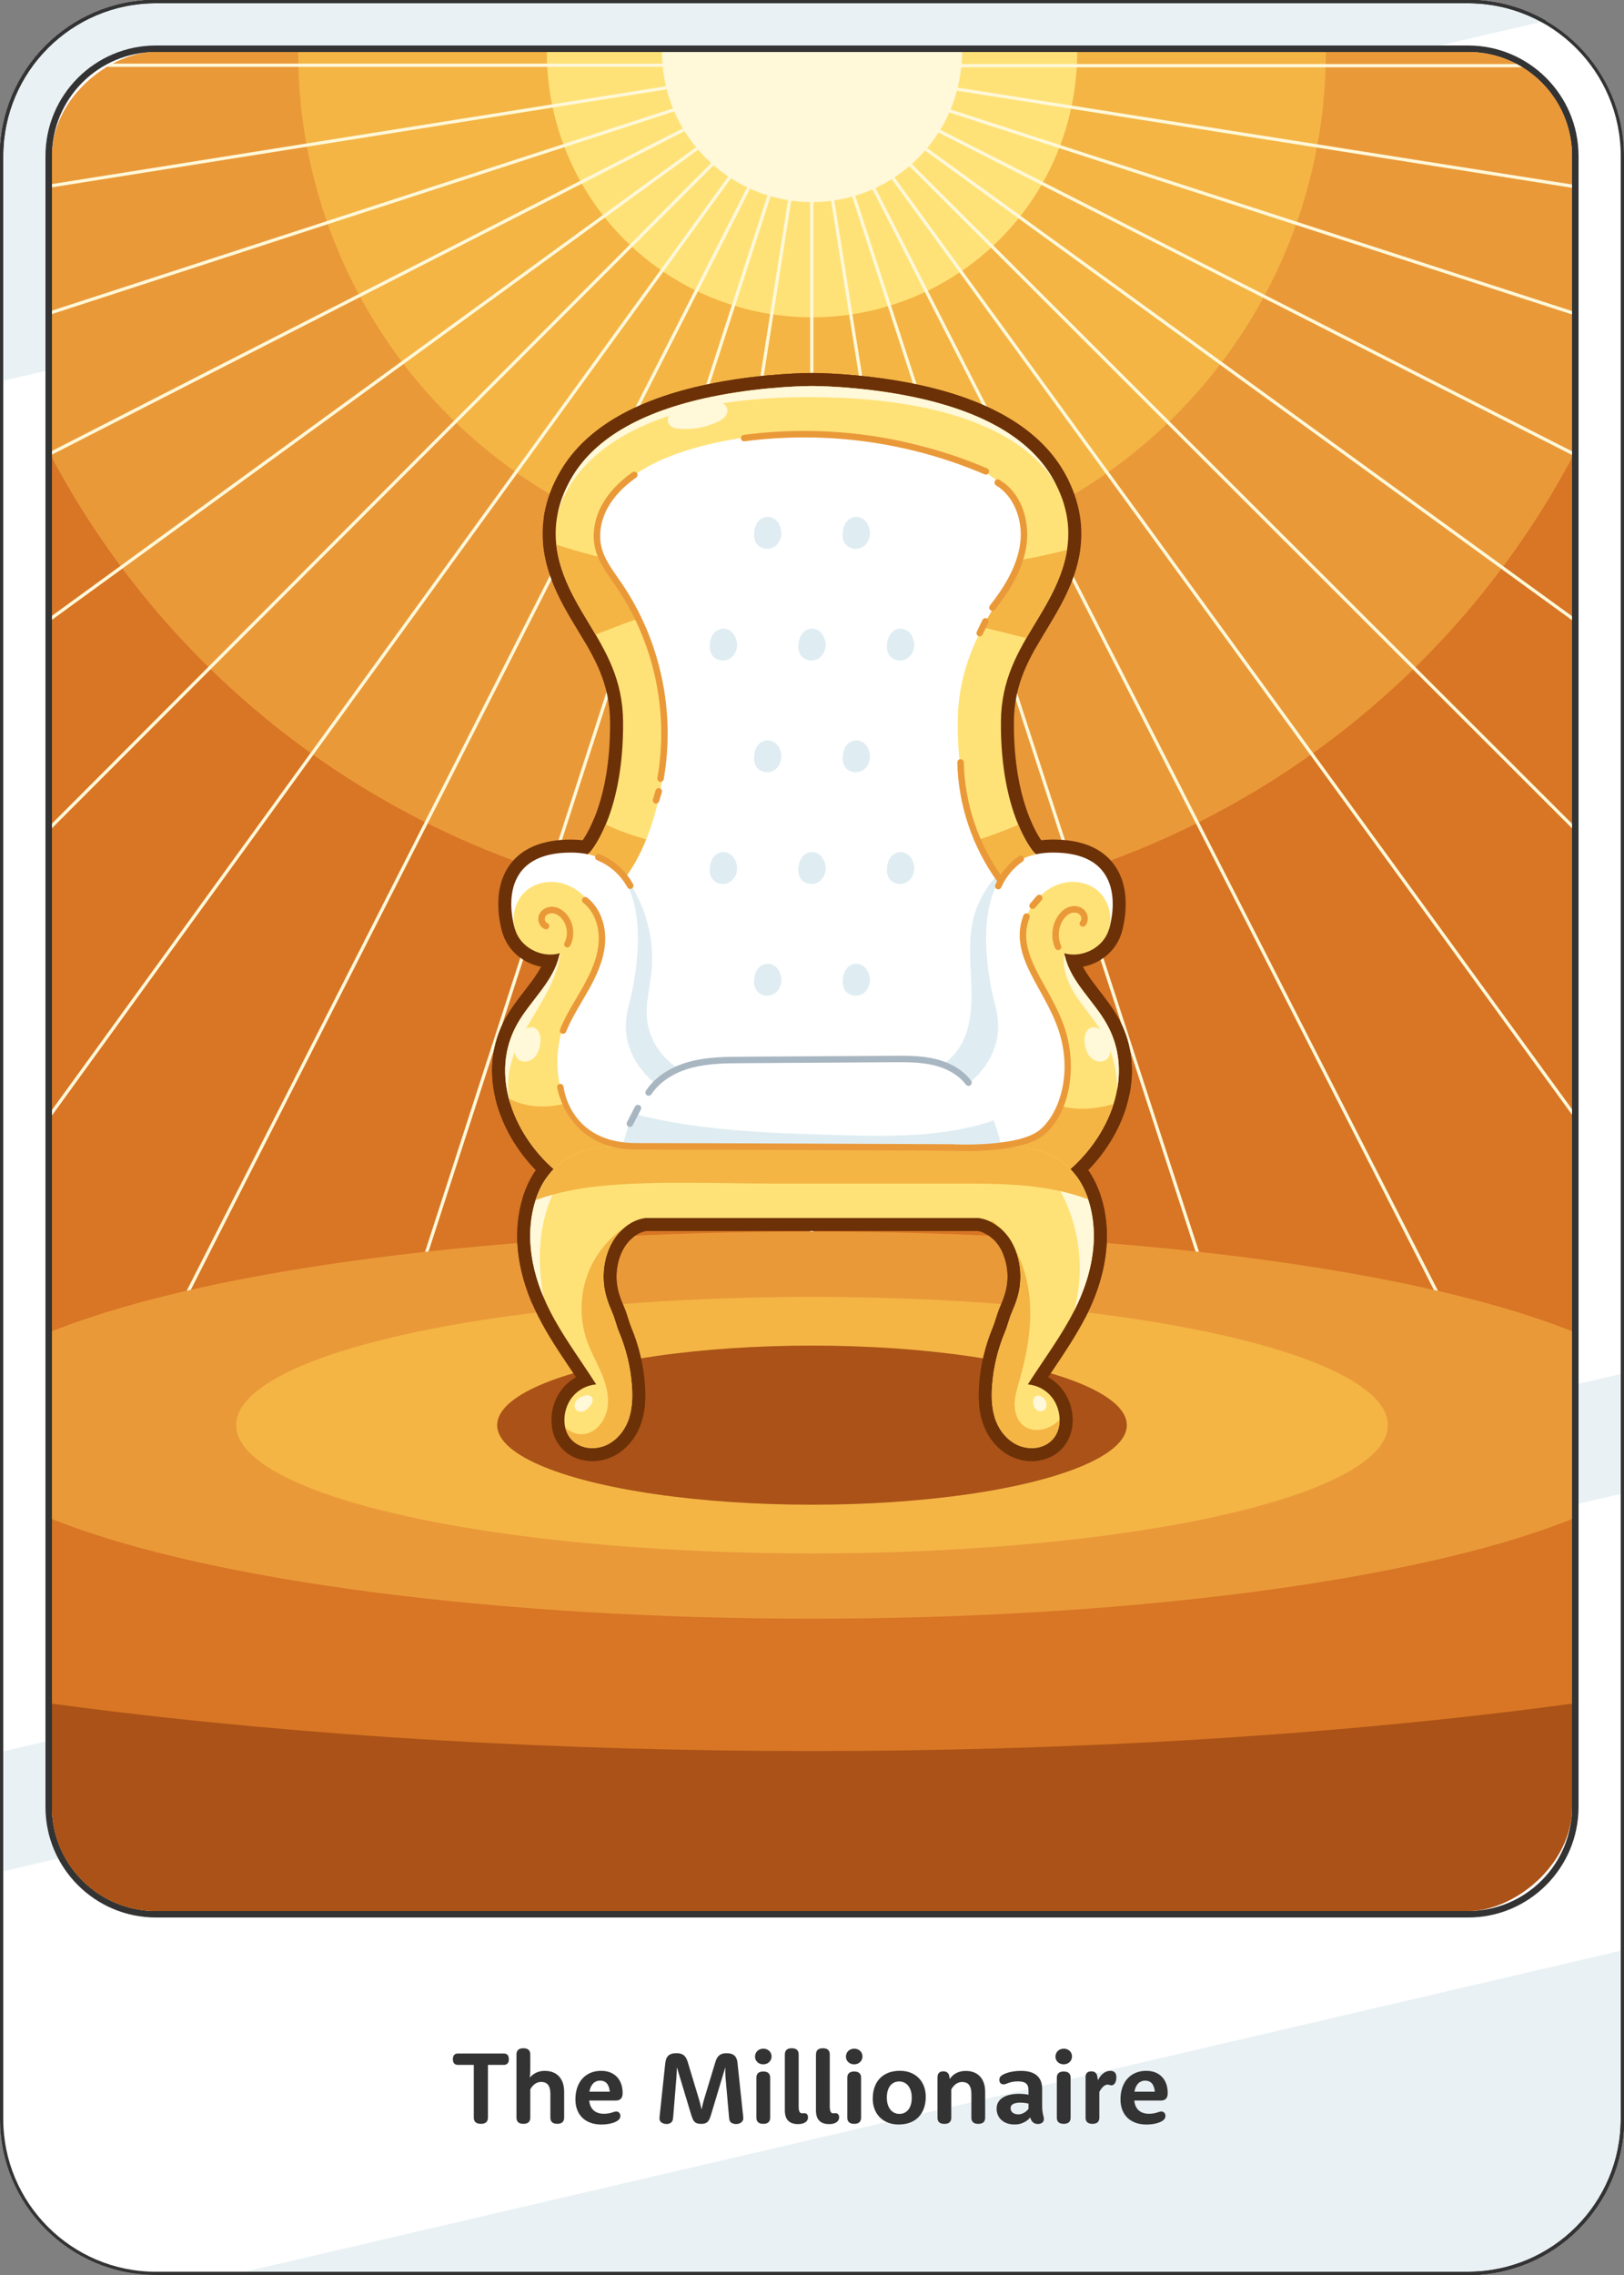 <?xml version="1.0" encoding="UTF-8"?>
<svg xmlns="http://www.w3.org/2000/svg" xmlns:xlink="http://www.w3.org/1999/xlink" viewBox="0 0 500 700">
  <rect x="0" y="0" width="500" height="700" fill="#808080" stroke="none"/>
  <defs>
    <style>
      .cls-1 {
        fill: #fff;
      }

      .cls-2 {
        fill: #dfedf2;
      }

      .cls-3 {
        fill: #ea9939;
      }

      .cls-4 {
        fill: #d87625;
      }

      .cls-5 {
        fill: #fff8d9;
      }

      .cls-6 {
        fill: #f4b545;
      }

      .cls-7 {
        fill: none;
      }

      .cls-8 {
        fill: #aa5217;
      }

      .cls-9 {
        clip-path: url(#clippath-1);
      }

      .cls-10 {
        fill: #e9f1f4;
      }

      .cls-11 {
        fill: #6d3108;
      }

      .cls-12 {
        fill: #ffe277;
      }

      .cls-13 {
        fill: #333;
      }

      .cls-14 {
        clip-path: url(#clippath-2);
      }

      .cls-15 {
        fill: #a8b6c1;
      }
    </style>
    <clipPath id="clippath">
      <rect class="cls-7" x="664" y="968" width="572" height="468" rx="32" ry="32" transform="translate(2152 252) rotate(90)"/>
    </clipPath>
    <clipPath id="clippath-1">
      <rect class="cls-7" x="-36" y="968" width="572" height="468" rx="32" ry="32" transform="translate(1452 952) rotate(90)"/>
    </clipPath>
    <clipPath id="clippath-2">
      <rect class="cls-7" x="-36" y="68" width="572" height="468" rx="32" ry="32" transform="translate(552 52) rotate(90)"/>
    </clipPath>
  </defs>
  <g id="BG">
    <g>
      <g>
        <path class="cls-10" d="M48,699.5c-26.19,0-47.5-21.31-47.5-47.5V48C.5,21.81,21.81.5,48,.5h404c8.33,0,16.53,2.19,23.71,6.33,14.67,8.47,23.79,24.24,23.79,41.17v604c0,26.19-21.31,47.5-47.5,47.5H48Z"/>
        <path class="cls-13" d="M452,1c8.25,0,16.36,2.17,23.46,6.27,14.52,8.38,23.54,23.98,23.54,40.73v604c0,25.92-21.08,47-47,47H48c-25.92,0-47-21.08-47-47V48C1,22.08,22.08,1,48,1h404M452,0H48C21.49,0,0,21.49,0,48v604c0,26.51,21.49,48,48,48h404c26.51,0,48-21.49,48-48V48c0-17.79-9.67-33.31-24.04-41.6-7.05-4.07-15.23-6.4-23.96-6.4h0Z"/>
      </g>
      <path class="cls-1" d="M500,48v374.52L0,539.11V117.39L475.96,6.4c14.37,8.29,24.04,23.81,24.04,41.6Z"/>
      <path class="cls-1" d="M500,459.42v140.57l-428.9,100.01h-23.1c-26.51,0-48-21.49-48-48v-75.99l500-116.59Z"/>
      <path class="cls-13" d="M452,1c25.92,0,47,21.08,47,47v604c0,25.92-21.08,47-47,47H48c-25.92,0-47-21.08-47-47V48C1,22.08,22.08,1,48,1h404M452,0H48C21.49,0,0,21.49,0,48v604c0,26.51,21.49,48,48,48h404c26.51,0,48-21.49,48-48V48c0-26.51-21.49-48-48-48h0Z"/>
      <g>
        <rect class="cls-1" x="15" y="15" width="470" height="574" rx="33" ry="33"/>
        <path class="cls-13" d="M452,16c17.67,0,32,14.33,32,32v508c0,17.67-14.33,32-32,32H48c-17.67,0-32-14.33-32-32V48c0-17.67,14.33-32,32-32h404M452,14H48c-18.75,0-34,15.25-34,34v508c0,18.75,15.25,34,34,34h404c18.75,0,34-15.25,34-34V48c0-18.75-15.25-34-34-34h0Z"/>
      </g>
    </g>
  </g>
  <g id="Expanded">
    <g>
      <g>
        <path class="cls-10" d="M48,699.5c-26.19,0-47.5-21.31-47.5-47.5V48C.5,21.81,21.81.5,48,.5h404c8.33,0,16.53,2.19,23.71,6.33,14.67,8.47,23.79,24.24,23.79,41.17v604c0,26.19-21.31,47.5-47.5,47.5H48Z"/>
        <path class="cls-13" d="M452,1c8.25,0,16.36,2.17,23.46,6.27,14.52,8.38,23.54,23.98,23.54,40.73v604c0,25.92-21.08,47-47,47H48c-25.92,0-47-21.08-47-47V48C1,22.08,22.08,1,48,1h404M452,0H48C21.49,0,0,21.49,0,48v604c0,26.51,21.49,48,48,48h404c26.51,0,48-21.49,48-48V48c0-17.79-9.67-33.31-24.04-41.6-7.05-4.07-15.23-6.4-23.96-6.4h0Z"/>
      </g>
      <path class="cls-1" d="M500,48v374.52L0,539.11V117.39L475.96,6.4c14.37,8.29,24.04,23.81,24.04,41.6Z"/>
      <path class="cls-1" d="M500,459.42v140.57l-428.9,100.01h-23.1c-26.51,0-48-21.49-48-48v-75.99l500-116.59Z"/>
      <path class="cls-13" d="M452,1c25.92,0,47,21.08,47,47v604c0,25.92-21.08,47-47,47H48c-25.92,0-47-21.08-47-47V48C1,22.08,22.08,1,48,1h404M452,0H48C21.49,0,0,21.49,0,48v604c0,26.51,21.49,48,48,48h404c26.51,0,48-21.49,48-48V48c0-26.51-21.49-48-48-48h0Z"/>
      <g>
        <rect class="cls-1" x="15" y="15" width="470" height="574" rx="33" ry="33"/>
        <path class="cls-13" d="M452,16c17.67,0,32,14.33,32,32v508c0,17.67-14.33,32-32,32H48c-17.67,0-32-14.33-32-32V48c0-17.67,14.33-32,32-32h404M452,14H48c-18.75,0-34,15.25-34,34v508c0,18.75,15.25,34,34,34h404c18.75,0,34-15.25,34-34V48c0-18.75-15.25-34-34-34h0Z"/>
      </g>
    </g>
    <g class="cls-9">
      <g>
        <g id="_Radial_Repeat_" data-name="&amp;lt;Radial Repeat&amp;gt;">
          <rect class="cls-1" x="-42.08" y="614.57" width="1" height="526.72" transform="translate(-628.71 223.89) rotate(-44.63)"/>
        </g>
        <g id="_Radial_Repeat_-2" data-name="&amp;lt;Radial Repeat&amp;gt;">
          <rect class="cls-1" x="-6.63" y="584.69" width="1" height="526.72" transform="translate(-495.13 155.15) rotate(-35.63)"/>
        </g>
        <g id="_Radial_Repeat_-3" data-name="&amp;lt;Radial Repeat&amp;gt;">
          <rect class="cls-1" x="33.07" y="560.73" width="1" height="526.72" transform="translate(-365.76 102.44) rotate(-26.63)"/>
        </g>
        <g id="_Radial_Repeat_-4" data-name="&amp;lt;Radial Repeat&amp;gt;">
          <rect class="cls-1" x="76.02" y="543.27" width="1" height="526.72" transform="translate(-240.66 61.04) rotate(-17.63)"/>
        </g>
        <g id="_Radial_Repeat_-5" data-name="&amp;lt;Radial Repeat&amp;gt;">
          <rect class="cls-1" x="121.18" y="532.75" width="1" height="526.72" transform="translate(-118.02 27.25) rotate(-8.63)"/>
        </g>
        <g id="_Radial_Repeat_-6" data-name="&amp;lt;Radial Repeat&amp;gt;">
          <rect class="cls-1" x="-95.43" y="792.28" width="526.72" height="1" transform="translate(-625.98 955.28) rotate(-89.61)"/>
        </g>
        <g id="_Radial_Repeat_-7" data-name="&amp;lt;Radial Repeat&amp;gt;">
          <rect class="cls-1" x="-49.23" y="796.22" width="526.72" height="1" transform="translate(-606.86 878.01) rotate(-80.61)"/>
        </g>
        <g id="_Radial_Repeat_-8" data-name="&amp;lt;Radial Repeat&amp;gt;">
          <rect class="cls-1" x="-4.22" y="807.35" width="526.72" height="1" transform="translate(-589.21 799.01) rotate(-71.62)"/>
        </g>
        <g id="_Radial_Repeat_-9" data-name="&amp;lt;Radial Repeat&amp;gt;">
          <rect class="cls-1" x="38.5" y="825.38" width="526.72" height="1" transform="translate(-570.35 714.33) rotate(-62.63)"/>
        </g>
        <g id="_Radial_Repeat_-10" data-name="&amp;lt;Radial Repeat&amp;gt;">
          <rect class="cls-1" x="77.87" y="849.87" width="526.72" height="1" transform="translate(-545.81 620.74) rotate(-53.62)"/>
        </g>
        <g id="_Radial_Repeat_-11" data-name="&amp;lt;Radial Repeat&amp;gt;">
          <rect class="cls-1" x="112.92" y="880.21" width="526.72" height="1" transform="translate(-510.32 518.51) rotate(-44.64)"/>
        </g>
      </g>
    </g>
    <g class="cls-14">
      <rect class="cls-4" x="4.41" y="16" width="491.18" height="606.01"/>
      <circle class="cls-3" cx="250" cy="16" r="265.22"/>
      <circle class="cls-6" cx="250" cy="16" r="158.2"/>
      <circle class="cls-12" cx="250" cy="16" r="81.64"/>
      <circle class="cls-5" cx="250" cy="16" r="46.18"/>
      <rect class="cls-8" x="4.41" y="414.16" width="491.18" height="207.85"/>
      <ellipse class="cls-4" cx="250" cy="438.51" rx="450.58" ry="100.28"/>
      <g>
        <g id="_Radial_Repeat_-12" data-name="&amp;lt;Radial Repeat&amp;gt;">
          <rect class="cls-5" x="249.44" y="48.43" width="1" height="434.34"/>
        </g>
        <g id="_Radial_Repeat_-13" data-name="&amp;lt;Radial Repeat&amp;gt;">
          <rect class="cls-5" x="-5.63" y="262.07" width="434.34" height="1" transform="translate(-80.68 430.79) rotate(-81.07)"/>
        </g>
        <g id="_Radial_Repeat_-14" data-name="&amp;lt;Radial Repeat&amp;gt;">
          <rect class="cls-5" x="-43.08" y="253.07" width="434.34" height="1" transform="translate(-120.83 340.91) rotate(-72.03)"/>
        </g>
        <g id="_Radial_Repeat_-15" data-name="&amp;lt;Radial Repeat&amp;gt;">
          <rect class="cls-5" x="-78.66" y="238.32" width="434.34" height="1" transform="translate(-137.15 254.1) rotate(-63.06)"/>
        </g>
        <g id="_Radial_Repeat_-16" data-name="&amp;lt;Radial Repeat&amp;gt;">
          <rect class="cls-5" x="-111.5" y="218.19" width="434.34" height="1" transform="translate(-133.41 175.88) rotate(-54.06)"/>
        </g>
        <g id="_Radial_Repeat_-17" data-name="&amp;lt;Radial Repeat&amp;gt;">
          <rect class="cls-5" x="-140.78" y="193.16" width="434.34" height="1" transform="translate(-114.62 110.87) rotate(-45.04)"/>
        </g>
        <g id="_Radial_Repeat_-18" data-name="&amp;lt;Radial Repeat&amp;gt;">
          <rect class="cls-5" x="-165.79" y="163.87" width="434.34" height="1" transform="translate(-86.84 61.64) rotate(-36.02)"/>
        </g>
        <g id="_Radial_Repeat_-19" data-name="&amp;lt;Radial Repeat&amp;gt;">
          <rect class="cls-5" x="-185.9" y="131.02" width="434.34" height="1" transform="translate(-56.42 28.63) rotate(-27.07)"/>
        </g>
        <g id="_Radial_Repeat_-20" data-name="&amp;lt;Radial Repeat&amp;gt;">
          <rect class="cls-5" x="-200.64" y="95.43" width="434.34" height="1" transform="translate(-28.88 9.83) rotate(-18.03)"/>
        </g>
        <g id="_Radial_Repeat_-21" data-name="&amp;lt;Radial Repeat&amp;gt;">
          <rect class="cls-5" x="-209.62" y="57.98" width="434.34" height="1" transform="translate(-9.1 1.92) rotate(-9.05)"/>
        </g>
        <g id="_Radial_Repeat_-22" data-name="&amp;lt;Radial Repeat&amp;gt;">
          <rect class="cls-5" x="-212.63" y="19.58" width="434.34" height="1"/>
        </g>
        <g id="_Radial_Repeat_-23" data-name="&amp;lt;Radial Repeat&amp;gt;">
          <rect class="cls-5" x="7.07" y="-235.49" width="1" height="434.34" transform="translate(24.49 -7.98) rotate(-81.04)"/>
        </g>
        <g id="_Radial_Repeat_-24" data-name="&amp;lt;Radial Repeat&amp;gt;">
          <rect class="cls-5" x="16.07" y="-272.94" width="1" height="434.34" transform="translate(64.51 -22.81) rotate(-72.04)"/>
        </g>
        <g id="_Radial_Repeat_-25" data-name="&amp;lt;Radial Repeat&amp;gt;">
          <rect class="cls-5" x="30.82" y="-308.52" width="1" height="434.34" transform="translate(98.54 -22.02) rotate(-63.04)"/>
        </g>
        <g id="_Radial_Repeat_-26" data-name="&amp;lt;Radial Repeat&amp;gt;">
          <rect class="cls-5" x="50.96" y="-341.36" width="1" height="434.34" transform="translate(121.76 -9.61) rotate(-54.04)"/>
        </g>
        <g id="_Radial_Repeat_-27" data-name="&amp;lt;Radial Repeat&amp;gt;">
          <rect class="cls-5" x="75.98" y="-370.64" width="1" height="434.34" transform="translate(131.04 9.09) rotate(-45.04)"/>
        </g>
        <g id="_Radial_Repeat_-28" data-name="&amp;lt;Radial Repeat&amp;gt;">
          <rect class="cls-5" x="206.44" y="-153.88" width="434.34" height="1" transform="translate(232.81 254.75) rotate(-45.04)"/>
        </g>
        <g id="_Radial_Repeat_-29" data-name="&amp;lt;Radial Repeat&amp;gt;">
          <rect class="cls-5" x="231.44" y="-124.58" width="434.34" height="1" transform="translate(158.73 240.09) rotate(-36.02)"/>
        </g>
        <g id="_Radial_Repeat_-30" data-name="&amp;lt;Radial Repeat&amp;gt;">
          <rect class="cls-5" x="251.56" y="-91.74" width="434.34" height="1" transform="translate(92.85 203.29) rotate(-27.07)"/>
        </g>
        <g id="_Radial_Repeat_-31" data-name="&amp;lt;Radial Repeat&amp;gt;">
          <rect class="cls-5" x="266.29" y="-56.15" width="434.34" height="1" transform="translate(40.96 146.89) rotate(-18.03)"/>
        </g>
        <g id="_Radial_Repeat_-32" data-name="&amp;lt;Radial Repeat&amp;gt;">
          <rect class="cls-5" x="275.27" y="-18.69" width="434.34" height="1" transform="translate(8.99 77.22) rotate(-9.05)"/>
        </g>
        <g id="_Radial_Repeat_-33" data-name="&amp;lt;Radial Repeat&amp;gt;">
          <rect class="cls-5" x="278.29" y="19.71" width="434.34" height="1"/>
        </g>
        <g id="_Radial_Repeat_-34" data-name="&amp;lt;Radial Repeat&amp;gt;">
          <rect class="cls-5" x="491.93" y="-158.57" width="1" height="434.34" transform="translate(357.86 535.9) rotate(-81.04)"/>
        </g>
        <g id="_Radial_Repeat_-35" data-name="&amp;lt;Radial Repeat&amp;gt;">
          <rect class="cls-5" x="482.93" y="-121.12" width="1" height="434.34" transform="translate(243 526.31) rotate(-72.04)"/>
        </g>
        <g id="_Radial_Repeat_-36" data-name="&amp;lt;Radial Repeat&amp;gt;">
          <rect class="cls-5" x="468.18" y="-85.54" width="1" height="434.34" transform="translate(138.88 489.71) rotate(-63.04)"/>
        </g>
        <g id="_Radial_Repeat_-37" data-name="&amp;lt;Radial Repeat&amp;gt;">
          <rect class="cls-5" x="448.04" y="-52.7" width="1" height="434.34" transform="translate(52.03 430.97) rotate(-54.04)"/>
        </g>
        <g id="_Radial_Repeat_-38" data-name="&amp;lt;Radial Repeat&amp;gt;">
          <rect class="cls-5" x="423.02" y="-23.42" width="1" height="434.34" transform="translate(-12.84 356.54) rotate(-45.04)"/>
        </g>
        <g id="_Radial_Repeat_-39" data-name="&amp;lt;Radial Repeat&amp;gt;">
          <rect class="cls-5" x="393.73" y="1.59" width="1" height="434.34" transform="translate(-53.25 273.83) rotate(-36.04)"/>
        </g>
        <g id="_Radial_Repeat_-40" data-name="&amp;lt;Radial Repeat&amp;gt;">
          <rect class="cls-5" x="360.88" y="21.71" width="1" height="434.34" transform="translate(-69.1 190.41) rotate(-27.04)"/>
        </g>
        <g id="_Radial_Repeat_-41" data-name="&amp;lt;Radial Repeat&amp;gt;">
          <rect class="cls-5" x="325.29" y="36.44" width="1" height="434.34" transform="translate(-62.53 113.37) rotate(-18.04)"/>
        </g>
        <g id="_Radial_Repeat_-42" data-name="&amp;lt;Radial Repeat&amp;gt;">
          <rect class="cls-5" x="287.84" y="45.42" width="1" height="434.34" transform="translate(-37.69 48.58) rotate(-9.04)"/>
        </g>
      </g>
      <ellipse class="cls-3" cx="250" cy="438.51" rx="267.58" ry="59.55"/>
      <ellipse class="cls-6" cx="250" cy="438.51" rx="177.29" ry="39.46"/>
      <ellipse class="cls-8" cx="250" cy="438.51" rx="96.93" ry="24.48"/>
      <g>
        <g>
          <path class="cls-11" d="M320.81,356.62h-141.62c-2.19,0-3.97-1.76-4-3.94l-1.2-87.01c-.02-1.13.45-2.21,1.27-2.98l3.56-3.32c1.17-1.47,9.18-12.51,9.01-37.22-.08-11.96-4.77-19.71-10.2-28.69-5.22-8.63-12.33-20.4-10.15-34.6.01-.08.03-.16.04-.24l.02-.15s.01-.08.02-.13c.02-.13.05-.28.09-.45.78-4.39,2.48-8.84,5.04-13.15,7.92-13.37,23.94-22.44,47.61-26.98,15.44-2.97,29.12-3,29.69-3s14.25.03,29.69,3c23.66,4.53,39.68,13.61,47.61,26.98.48.81.96,1.68,1.47,2.67,0,.02.02.04.03.05,0,.01.01.02.02.03,1.04,2.07,1.89,4.17,2.52,6.26.02.07.04.15.06.22,4.93,16.39-3.13,29.71-9.02,39.45-5.44,9-10.13,16.75-10.21,28.71-.17,25.18,8.24,36.3,8.96,37.2l3.74,3.82c.75.76,1.16,1.79,1.14,2.85l-1.19,86.66c-.03,2.19-1.81,3.95-4,3.95ZM183.14,348.62h133.73l1.11-81.05-2.69-2.74s-.07-.07-.11-.11c-.46-.51-11.23-12.73-11.03-42.62.1-14.16,5.82-23.62,11.35-32.77,5.43-8.97,12.16-20.1,8.19-33.13-.02-.07-.04-.14-.06-.21,0,0,0,0,0,0-.5-1.61-1.16-3.25-1.97-4.86h0s0,0,0,0c-.44-.86-.85-1.6-1.25-2.28-6.7-11.31-20.91-19.11-42.23-23.2-14.71-2.83-27.64-2.86-28.19-2.86s-13.48.03-28.19,2.86c-21.32,4.08-35.53,11.89-42.23,23.2-2.07,3.48-3.43,7.03-4.06,10.57l-.1.6c-.02.11-.04.23-.06.34-1.61,11.22,4.33,21.04,9.11,28.95,5.56,9.19,11.28,18.65,11.38,32.81.19,27.93-9.16,40.39-11.04,42.6-.1.12-.21.23-.33.34l-2.46,2.29,1.12,81.29Z"/>
          <path class="cls-11" d="M315.97,200.37c-.34,0-.67-.04-1.01-.13-1-.26-1.99-.52-2.99-.77-16.11-4.08-33.58-8.01-52.14-9.12-18.73-1.11-36.95-1.83-53.8,1.52-5.71,1.14-11.14,3.24-16.88,5.46-1.19.46-2.38.92-3.57,1.37l-.78.3c-1.82.69-3.88-.03-4.87-1.71-.75-1.28-1.52-2.56-2.3-3.85-4.12-6.81-9.25-15.29-10.34-25.44-.15-1.35.4-2.68,1.46-3.54,1.06-.85,2.47-1.12,3.76-.69,19.03,6.25,40.35,9.73,63.38,10.33,13.76.36,28.48-.21,45-1.76,13.58-1.27,30.49-2.85,46.01-6.88l.59-.16c1.3-.34,2.69,0,3.69.91,1,.9,1.48,2.25,1.27,3.58-1.47,9.37-6.25,17.28-10.1,23.64-1,1.65-1.98,3.28-2.93,4.93-.73,1.26-2.06,2-3.47,2ZM254.64,182.05c1.88.1,3.77.21,5.67.32,19.27,1.15,37.92,5.37,53.63,9.35.04,0,.08.02.11.03.49-.81.98-1.63,1.47-2.45,2.68-4.44,5.63-9.31,7.49-14.67-13.08,2.89-26.58,4.31-41.37,5.69-9.53.89-18.48,1.46-27,1.73ZM176.57,173.4c1.82,5.83,5.01,11.11,7.91,15.9.21.34.41.68.62,1.02.39-.15.78-.3,1.17-.45,5.81-2.25,11.81-4.57,18.21-5.85,6.77-1.35,13.69-2.07,20.72-2.39-17.29-1.12-33.57-3.88-48.62-8.23Z"/>
          <path class="cls-11" d="M320.81,356.62h-141.63c-2.19,0-3.97-1.76-4-3.95l-1.19-87.01c-.02-1.13.45-2.21,1.27-2.98l3.56-3.31c.51-.65,2.22-2.97,3.99-7.23.42-1.02,1.25-1.81,2.28-2.2,1.03-.39,2.18-.33,3.17.15,4.99,2.43,10.49,4.04,15.68,5.41,15.42,4.07,31.07,4.62,45.71,4.59h.84c14.56-.02,29.62-.04,43.67-3.79,5.66-1.51,11.64-3.6,17.78-6.21.98-.42,2.09-.42,3.07-.02.99.4,1.77,1.18,2.18,2.17,1.86,4.47,3.61,6.74,3.91,7.1l3.75,3.83c.74.76,1.15,1.79,1.14,2.85l-1.19,86.66c-.03,2.19-1.81,3.95-4,3.95ZM183.13,348.62h133.74l1.11-81.05-2.69-2.75s-1.71-1.82-3.8-5.9c-5.23,2.08-10.35,3.79-15.25,5.1-15.06,4.03-30.65,4.05-45.73,4.06h-.84c-15.21.04-31.45-.55-47.76-4.86-4.37-1.15-8.95-2.47-13.43-4.29-1.7,3.28-3.16,5.15-3.67,5.75-.1.12-.22.24-.33.35l-2.46,2.29,1.11,81.29Z"/>
          <path class="cls-11" d="M307.99,343.62h-115.98c-2.19,0-3.98-1.76-4-3.96l-.76-68.08c-.01-1.06.4-2.09,1.15-2.85h0s.4-.42,1.04-1.26c3.55-4.69,11.81-18.52,11.7-45.29-.07-15.87-6.49-26.55-12.16-35.97-6.47-10.75-12.58-20.9-4.76-34.02,13.72-23.05,63.68-23.31,65.8-23.31s52.07.27,65.8,23.31c7.82,13.12,1.7,23.27-4.77,34.02-5.67,9.42-12.09,20.09-12.16,35.97-.12,26.13,7.89,40.03,11.34,44.8.86,1.18,1.42,1.77,1.42,1.77.72.75,1.13,1.78,1.12,2.82l-.76,68.08c-.02,2.19-1.81,3.96-4,3.96ZM195.97,335.62h108.07l.7-62.62c-.29-.36-.62-.79-.98-1.29,0,0,0,0,0-.01-3.91-5.4-13-21.03-12.87-49.53.08-18.08,7.41-30.27,13.31-40.06,6.64-11.04,9.87-17.2,4.75-25.8-9.47-15.9-45.75-19.4-58.93-19.41-13.18,0-49.46,3.51-58.92,19.41-5.13,8.6-1.9,14.76,4.75,25.8,5.9,9.79,13.23,21.98,13.31,40.06.12,29.21-9.28,44.81-13.33,50.16-.19.25-.37.48-.53.68l.7,62.62Z"/>
          <path class="cls-11" d="M203.41,343.62h-11.4c-2.19,0-3.98-1.76-4-3.96l-.76-68.08c-.01-1.06.4-2.09,1.15-2.85h0s.4-.42,1.04-1.26c.76-1,1.96-1.57,3.22-1.57,1.26.01,2.44.62,3.19,1.63,6.72,9.15,9.89,20.84,8.7,32.07-.17,1.59-.42,3.16-.66,4.67-.48,2.98-.93,5.79-.72,8.46.39,5.11,3.38,9.92,7.78,12.55,1.87,1.11,6.85,4.08,5.41,9.19-.76,2.71-3.06,4.04-4.17,4.68-2.25,1.3-4.51,2.61-6.76,3.92-.61.35-1.3.54-2.01.54ZM195.97,335.62h6.37c1.74-1.01,3.48-2.02,5.21-3.02-.2-.13-.44-.27-.71-.43-5.55-3.31-9.58-8.92-11.09-15.17l.21,18.62ZM195.4,284.74l.23,20.53c.11-.76.23-1.51.35-2.25.24-1.47.46-2.87.61-4.25.5-4.68.07-9.47-1.19-14.03Z"/>
          <path class="cls-11" d="M307.99,343.62h-21.46c-1.47,0-2.82-.8-3.52-2.09-.29-.54-.55-1.08-.81-1.62-1.34-2.82-2.69-5.63-4.02-8.45-.62-1.31-.48-2.85.36-4.03.84-1.18,2.25-1.81,3.7-1.65,4.44.5,8.69-3.19,10.58-7.08,2.33-4.8,2.44-10.62,2.22-16.19-.04-1.02-.09-2.04-.15-3.06-.27-5.31-.55-10.81.58-16.32,1.26-6.16,4.22-11.87,8.58-16.51.81-.87,1.97-1.33,3.16-1.26,1.19.07,2.28.67,2.98,1.63.87,1.19,1.42,1.77,1.42,1.78.72.75,1.13,1.78,1.11,2.82l-.76,68.08c-.02,2.19-1.81,3.96-4,3.96ZM289.02,335.62h15.01l.62-55.33c-.58,1.43-1.02,2.92-1.33,4.44-.93,4.52-.69,9.28-.43,14.31.05,1.05.11,2.1.15,3.15.27,6.61.09,13.61-3.02,20.01-2.61,5.35-7.19,9.29-12.22,10.86.41.85.81,1.71,1.22,2.56Z"/>
          <path class="cls-11" d="M301.66,361.75c-1.34,0-2.6-.67-3.35-1.81l-12.19-18.68c-.65-.99-.82-2.22-.48-3.36.35-1.13,1.18-2.05,2.27-2.51.82-.35,18.99-8.33,14.76-24.49-2.37-9.05-6.81-31.48,3.03-44.23,4.28-5.54,10.51-8.35,18.53-8.35,8.74,0,15.07,2.62,18.83,7.79,6.16,8.47,2.42,20.3,2.26,20.8-.36,1.11-1.18,2-2.25,2.45-1.07.45-2.29.41-3.33-.1-5.21-2.58-11.04-3.74-12.16-2.88h0s-.26.53,0,2.14c.33,2.05,1.62,5.51,3.11,9.52,4.75,12.74,11.93,31.98,3.29,46.58-5.36,9.06-16.04,14.8-31.73,17.08-.19.03-.39.04-.58.04ZM295.24,340.6l8.35,12.79c11.79-2.1,19.68-6.41,23.49-12.84,6.7-11.31.32-28.4-3.9-39.71-1.71-4.59-3.07-8.21-3.52-11.06-.89-5.56,1.23-8.43,3.17-9.85,4.2-3.09,10.9-1.61,15.68.12.26-2.85.06-6.52-1.95-9.27-2.17-2.97-6.32-4.47-12.34-4.47-5.48,0-9.47,1.71-12.19,5.24-6.27,8.12-4.95,24.6-1.62,37.31,4.09,15.63-6.5,26.55-15.17,31.72Z"/>
          <path class="cls-11" d="M198.33,361.75c-.19,0-.38-.01-.58-.04-15.69-2.28-26.36-8.03-31.73-17.08-8.65-14.6-1.46-33.85,3.29-46.58,1.5-4.01,2.79-7.46,3.11-9.52.26-1.65-.03-2.17-.03-2.17-1.09-.83-6.92.32-12.13,2.91-1.04.52-2.26.56-3.33.1-1.07-.45-1.9-1.35-2.25-2.45-.16-.5-3.9-12.33,2.26-20.8,3.76-5.17,10.09-7.79,18.83-7.79,8.02,0,14.25,2.81,18.53,8.35,9.84,12.74,5.39,35.17,3.03,44.23-4.23,16.17,13.99,24.15,14.76,24.49,1.09.46,1.92,1.39,2.26,2.52.34,1.13.17,2.36-.47,3.35l-12.19,18.68c-.75,1.14-2.01,1.81-3.35,1.81ZM170.84,278.14c2.33,0,4.55.49,6.33,1.79,1.93,1.42,4.05,4.28,3.17,9.85-.45,2.84-1.81,6.47-3.52,11.06-4.22,11.31-10.6,28.4-3.9,39.71,3.81,6.43,11.7,10.74,23.49,12.84l8.35-12.79c-8.67-5.17-19.26-16.09-15.17-31.72,3.33-12.72,4.65-29.2-1.62-37.31-2.72-3.52-6.71-5.24-12.19-5.24-6.03,0-10.19,1.51-12.36,4.49-1.99,2.73-2.18,6.4-1.93,9.24,2.76-1,6.16-1.91,9.35-1.91Z"/>
          <path class="cls-11" d="M324.12,367.8c-.51,0-1.03-.1-1.51-.3l-27.12-11.1c-1.74-.71-2.75-2.55-2.42-4.4.33-1.85,1.91-3.23,3.79-3.3,1.23-.05,2.61-.05,4.06-.05,3.48,0,7.8-.02,10.37-.71,5.07-1.34,8.29-4.06,10.45-8.81,2.31-5.08,3.14-10.98,2.34-16.62-1-7.08-4.45-12.84-8.52-19.1-5.91-9.07-6.25-19.54-.9-27.31,2.68-3.9,6.49-6.75,10.72-8.02,4.78-1.42,9.96-.7,13.88,1.92,6.05,4.06,8.37,12.41,5.29,19.01-2.09,4.48-6.41,7.57-11.16,8.45,1.35,2.56,3.24,5.01,5.21,7.55,1.97,2.55,4.02,5.19,5.66,8.13,3.85,6.85,5.1,14.75,3.63,22.84-2.2,12.18-10.48,24.13-21.61,31.19-.65.41-1.39.62-2.14.62ZM314.23,355.43l9.44,3.86c8.45-5.99,14.64-15.3,16.34-24.73h0c1.15-6.33.24-12.22-2.73-17.5-1.36-2.43-3.14-4.72-5.02-7.15-3.4-4.4-6.92-8.94-8.27-14.75-.08-.31-.16-.7-.24-1.11-.26-1.37.21-2.77,1.24-3.7,1.03-.93,2.47-1.27,3.8-.88,3.2.93,7.08-.83,8.49-3.84,1.41-3.02.27-7.13-2.49-8.99-1.93-1.29-4.66-1.64-7.13-.9-2.48.74-4.76,2.48-6.41,4.89-4.16,6.04-2.2,13.47,1.01,18.41,4.43,6.81,8.52,13.65,9.74,22.35,1.01,7.13-.05,14.61-2.98,21.05-3.03,6.67-7.88,10.92-14.79,12.98Z"/>
          <path class="cls-11" d="M324.12,367.8c-.51,0-1.03-.1-1.51-.3l-27.12-11.1c-1.74-.71-2.75-2.55-2.42-4.4.33-1.85,1.91-3.23,3.79-3.3,1.24-.05,2.63-.05,4.1-.05,3.46,0,7.78-.02,10.34-.7,5.07-1.35,8.29-4.06,10.45-8.81.04-.09.08-.19.12-.29.05-.14.11-.27.16-.41.82-1.94,3-2.91,4.99-2.23,4,1.38,9.22,1.25,14.7-.37,1.42-.42,2.95-.02,3.99,1.03s1.41,2.59.96,4c-3.28,10.44-10.9,20.27-20.4,26.3-.65.41-1.39.62-2.14.62ZM314.23,355.43l9.43,3.86c5.18-3.68,9.58-8.7,12.58-14.26-2.65.24-5.5.21-8.37-.34-3.05,5.38-7.54,8.91-13.65,10.73Z"/>
          <path class="cls-11" d="M175.88,367.8c-.75,0-1.49-.21-2.15-.62-9.71-6.17-17.4-16.21-20.57-26.88-2.88-9.62-1.99-19.01,2.59-27.16,1.65-2.94,3.69-5.57,5.66-8.12,1.97-2.55,3.87-5,5.22-7.55-4.75-.88-9.07-3.97-11.16-8.45-3.08-6.6-.76-14.96,5.29-19.01,3.92-2.63,9.1-3.34,13.87-1.92,4.24,1.27,8.04,4.12,10.73,8.03,5.35,7.77,5,18.23-.91,27.31-4.07,6.26-7.52,12.01-8.52,19.09-.8,5.65.03,11.55,2.34,16.63,2.16,4.75,5.38,7.47,10.44,8.81,2.58.69,6.9.7,10.38.71,1.45,0,2.83,0,4.06.05,1.88.07,3.46,1.44,3.79,3.3.33,1.85-.68,3.69-2.42,4.4l-27.12,11.1c-.49.2-1,.3-1.51.3ZM172.32,289.31c.97,0,1.92.35,2.67,1.02,1.03.92,1.51,2.3,1.28,3.66-.05.3-.12.6-.18.88-1.3,5.93-4.88,10.56-8.34,15.04-1.88,2.43-3.65,4.72-5.01,7.15-4.41,7.85-3.46,15.73-1.9,20.95,2.45,8.25,8.18,16.07,15.51,21.28l9.43-3.86c-6.92-2.06-11.76-6.32-14.79-12.98-2.93-6.44-3.99-13.92-2.98-21.06,1.22-8.69,5.3-15.53,9.74-22.34,3.22-4.94,5.17-12.37,1.02-18.41-1.66-2.41-3.94-4.15-6.42-4.9-2.46-.73-5.2-.39-7.12.9-2.76,1.85-3.9,5.97-2.49,8.99,1.4,3.01,5.3,4.77,8.49,3.84.37-.11.74-.16,1.12-.16Z"/>
          <path class="cls-11" d="M157,343.16c-.41,0-.81-.06-1.21-.19-1.26-.4-2.24-1.4-2.62-2.66-2.89-9.62-1.99-19.02,2.58-27.17,1.65-2.94,3.69-5.57,5.66-8.12,3.06-3.95,5.94-7.69,6.86-11.88.11-.52.33-1.01.64-1.45.09-.13.17-.25.25-.38,1.02-1.57,2.99-2.23,4.75-1.58,1.76.65,2.83,2.44,2.57,4.3-.87,6.3-3.75,11.94-6.45,16.63-.67,1.17-1.36,2.33-2.05,3.49-2.1,3.53-4.08,6.87-5.53,10.42-1.41,3.48-2.82,8.64-1.51,13.47.42,1.55-.12,3.21-1.39,4.2l-.09.07c-.71.56-1.58.85-2.47.85Z"/>
          <path class="cls-11" d="M175.88,367.8c-.75,0-1.49-.21-2.14-.62-10.15-6.44-17.97-16.95-20.93-28.12-.4-1.53.13-3.16,1.37-4.14,1.24-.99,2.94-1.16,4.34-.43,4.15,2.16,8.95,2.54,14.67,1.18,1.92-.46,3.89.56,4.63,2.39l.16.39c.09.23.18.46.29.69,2.16,4.75,5.38,7.46,10.45,8.81,2.56.68,6.88.69,10.34.7,1.47,0,2.86,0,4.1.05,1.88.07,3.46,1.44,3.79,3.3.33,1.85-.68,3.69-2.42,4.4l-27.12,11.1c-.49.2-1,.3-1.51.3ZM163.35,344.22c3,5.85,7.59,11.22,12.99,15.07l9.43-3.86c-6.34-1.89-10.93-5.62-13.99-11.35-2.94.44-5.76.49-8.44.14Z"/>
          <path class="cls-11" d="M308.83,358.02h-117.65c-1.26,0-2.45-.6-3.21-1.61s-.99-2.33-.62-3.54l1.97-6.56c.55-1.83,1.25-3.64,2.08-5.37,5.73-11.86,17.14-19.23,29.79-19.23h57.65c13.49,0,25.58,8.46,30.8,21.54.38.94.74,1.95,1.07,3.06l1.97,6.56c.36,1.21.13,2.52-.62,3.54s-1.94,1.61-3.21,1.61ZM196.55,350.02h106.91l-.42-1.41c-.26-.86-.53-1.63-.83-2.36-4.01-10.06-13.18-16.54-23.38-16.54h-57.65c-9.55,0-18.2,5.63-22.58,14.7-.65,1.35-1.2,2.77-1.63,4.2l-.42,1.41Z"/>
          <path class="cls-11" d="M199.7,340.16c-.76,0-1.53-.22-2.21-.67-1.84-1.22-2.34-3.7-1.12-5.54,3.24-4.88,8.75-8.53,15.51-10.27,5.69-1.47,11.39-1.5,16.91-1.54l46.14-.29c4.38-.03,8.91-.06,13.49,1.01,3.88.9,9.28,2.99,12.94,7.86,1.33,1.76.98,4.27-.79,5.6-1.76,1.33-4.27.98-5.6-.79-1.73-2.3-4.7-4.03-8.36-4.88-3.67-.85-7.72-.83-11.64-.8l-46.14.29c-5.03.03-10.23.06-14.96,1.28-4.84,1.25-8.69,3.72-10.84,6.95-.77,1.16-2.04,1.79-3.34,1.79Z"/>
          <path class="cls-11" d="M308.83,358.02h-117.65c-1.26,0-2.45-.6-3.21-1.61s-.99-2.33-.62-3.54l1.97-6.56c.55-1.83,1.25-3.64,2.08-5.37.83-1.73,2.77-2.62,4.62-2.14,20,5.22,41.11,5.84,61.53,6.43,14.29.42,32.07.93,47.06-4.28,2.01-.7,4.21.29,5.02,2.26.4.97.75,1.99,1.09,3.09l1.97,6.56c.36,1.21.13,2.52-.62,3.54s-1.94,1.61-3.21,1.61ZM302.32,350.02h1.13l-.09-.29c-.35.1-.7.2-1.05.29ZM196.55,350.02h14.6c-4.61-.69-9.21-1.56-13.78-2.63-.14.41-.27.81-.4,1.22l-.42,1.41Z"/>
          <path class="cls-11" d="M317.63,449.56c-2.18,0-4.39-.5-6.41-1.49-3.58-1.77-6.47-4.95-8.13-8.96-1.48-3.6-2-7.71-1.62-12.95.43-6.05,1.85-12.02,4.23-17.74.35-.85.64-1.75.94-2.71.38-1.21.77-2.46,1.35-3.77,1.1-2.5,1.75-4.59,2.04-6.59.45-3.13.05-6.44-1.11-9.33-.29-.72-.62-1.4-1-2.04-.75-1.27-1.69-2.36-2.78-3.25-.61-.5-1.25-.91-1.94-1.25-.7-.34-1.42-.58-2.14-.71h-102.09c-.3.05-.61.13-.93.22-.04.01-.08.03-.12.04-1.08.35-2.12.94-3.11,1.77-1.07.88-1.96,1.93-2.69,3.16-1.89,3.18-2.68,7.43-2.12,11.38.28,1.99.93,4.09,2.04,6.58.58,1.31.97,2.56,1.35,3.77.3.96.59,1.86.94,2.71,2.38,5.72,3.8,11.69,4.23,17.75.38,5.23-.14,9.34-1.62,12.94-1.66,4.01-4.55,7.19-8.12,8.96-4.12,2.03-9.03,1.99-12.83-.1-3.01-1.67-5.08-4.49-5.86-7.93-.98-4.38.2-9.29,3.08-12.8,1.16-1.41,2.57-2.58,4.14-3.45-.58-.87-1.16-1.74-1.74-2.59-3.45-5.13-7.03-10.44-9.89-16.1-.79-1.55-1.46-3.01-2.06-4.46-2.61-6.18-4.08-12.36-4.36-18.34-.38-8.26,1.65-16.28,5.57-21.99.36-.53.73-1.03,1.12-1.52,3.56-4.45,8.62-7.57,14.62-9,4.6-1.1,11.82-1.17,17.36-1,.23-.04.47-.07.71-.07h102.7c.25,0,.49.02.72.06,5.54-.16,12.75-.09,17.35,1,6,1.43,11.05,4.55,14.62,9.01.22.28.43.55.63.82,4.25,5.8,6.45,14.05,6.06,22.67h0c-.35,7.41-2.51,15.08-6.42,22.8,0,.01-.01.02-.02.04l-.03.05c-2.86,5.62-6.42,10.91-9.85,16.02-.58.86-1.16,1.72-1.74,2.59,1.57.87,2.98,2.04,4.14,3.45,2.16,2.63,3.4,6.14,3.42,9.62.02,4.81-2.3,8.97-6.2,11.12-1.93,1.07-4.15,1.6-6.41,1.6ZM193.52,356.7c-4.89,0-8.74.29-11.08.85-2.96.71-7.15,2.36-10.24,6.23-.27.34-.52.67-.76,1.02-2.96,4.32-4.48,10.55-4.18,17.11.24,5.03,1.5,10.29,3.75,15.63.53,1.29,1.12,2.56,1.81,3.92,2.65,5.22,6.08,10.32,9.4,15.25,1.56,2.32,3.17,4.72,4.7,7.12.75,1.19.83,2.68.2,3.94-.63,1.26-1.87,2.09-3.28,2.2-1.71.13-3.39,1-4.48,2.33-1.31,1.6-1.9,4.01-1.46,5.98.27,1.22.92,2.13,1.93,2.69,1.5.83,3.63.8,5.41-.07,1.81-.9,3.37-2.66,4.27-4.84.99-2.4,1.32-5.36,1.04-9.31-.37-5.2-1.59-10.33-3.63-15.24-.49-1.17-.84-2.3-1.19-3.38-.33-1.05-.64-2.03-1.04-2.93-1.41-3.19-2.25-5.95-2.64-8.69-.82-5.79.33-11.84,3.16-16.6,1.2-2.02,2.7-3.78,4.46-5.22,1.72-1.44,3.62-2.52,5.64-3.19.07-.03.14-.05.2-.07.88-.28,1.72-.47,2.58-.58.18-.02.36-.04.55-.04h102.7c.18,0,.36.01.54.04,1.65.23,3.27.73,4.83,1.49,1.24.61,2.4,1.36,3.46,2.23,1.81,1.47,3.37,3.27,4.6,5.35.6,1,1.12,2.07,1.56,3.17,1.67,4.16,2.24,8.93,1.6,13.43-.39,2.74-1.23,5.5-2.64,8.69-.4.9-.71,1.89-1.04,2.93-.34,1.09-.7,2.21-1.19,3.39-2.04,4.91-3.26,10.03-3.63,15.23-.28,3.96.05,6.92,1.04,9.32.9,2.18,2.46,3.94,4.28,4.84,1.77.88,3.9.9,5.41.06,1.8-1,2.07-2.99,2.06-4.08,0-1.65-.61-3.36-1.6-4.58-1.09-1.33-2.76-2.2-4.48-2.33-1.4-.1-2.65-.94-3.28-2.2-.63-1.26-.55-2.75.2-3.94,1.53-2.4,3.14-4.8,4.7-7.12,3.3-4.91,6.71-9.98,9.35-15.17,0-.02.02-.03.02-.05,0-.01.01-.02.02-.04,3.39-6.71,5.26-13.29,5.56-19.56h0c.31-6.73-1.37-13.29-4.49-17.54-.13-.18-.29-.39-.46-.6-3.08-3.85-7.26-5.51-10.22-6.21-3.1-.74-8.81-1.01-16.07-.76-.33,0-.66-.02-.98-.09h-101.06c-.31.07-.62.1-.94.09-1.76-.06-3.43-.09-4.99-.09ZM336.73,382.09h0,0Z"/>
          <path class="cls-11" d="M330.7,407.35c-.38,0-.77-.05-1.15-.17-2.08-.62-3.28-2.79-2.71-4.88,3.26-11.98,1.41-25.35-4.96-35.76-.62-1.01-.76-2.23-.38-3.35.37-1.12,1.22-2.02,2.32-2.45l6.18-2.45c1.69-.67,3.62-.11,4.7,1.35,4.23,5.76,6.42,14.02,6.03,22.64h0c-.35,7.41-2.51,15.08-6.42,22.8,0,0,0,0,0,.01-.67,1.4-2.09,2.27-3.6,2.27ZM336.73,382.09h0,0Z"/>
          <path class="cls-11" d="M167.33,403.09c-1.57,0-3.05-.93-3.69-2.45-2.62-6.21-4.09-12.39-4.37-18.37-.38-8.26,1.65-16.28,5.57-21.99.79-1.15,2.12-1.81,3.53-1.73,1.4.08,2.65.89,3.31,2.12l2.29,4.33c.59,1.11.62,2.44.08,3.58-2.67,5.64-3.99,12.45-3.84,19.68h0c.07,3.22.43,6.62,1.06,10.11.36,2.01-.84,3.96-2.8,4.55-.38.11-.76.17-1.14.17Z"/>
          <path class="cls-11" d="M164.92,373.23c-1.02,0-2.03-.39-2.79-1.13-1.09-1.06-1.49-2.65-1.02-4.1,1.15-3.55,2.78-6.65,4.84-9.22,3.56-4.45,8.62-7.57,14.62-9,4.62-1.11,11.85-1.17,17.39-1.01.22-.04.45-.06.68-.06h102.71c.24,0,.47.02.7.06,5.54-.16,12.76-.1,17.37,1.01,6,1.44,11.06,4.55,14.62,9.01,2,2.5,3.6,5.51,4.75,8.97.49,1.46.09,3.07-1.01,4.14-1.11,1.07-2.73,1.41-4.17.87-11.4-4.23-23.45-4.58-36.89-4.58h-57.71c-4.79,0-9.67-.07-14.39-.13-12.32-.17-25.05-.35-37.35.66h0c-7.76.64-14.83,2.08-21.01,4.28-.44.16-.89.23-1.34.23ZM186.95,364.73h0,0ZM193.52,356.69c-4.88,0-8.73.29-11.08.86-2.69.64-6.37,2.06-9.34,5.19,4.26-.94,8.78-1.61,13.52-2h0c12.68-1.04,25.61-.86,38.11-.69,4.69.06,9.55.13,14.28.13h57.71c10.57,0,20.35.21,29.87,2.25-2.91-2.91-6.44-4.26-9.03-4.88-3.1-.74-8.81-1.02-16.07-.77-.32.01-.65-.02-.96-.08h-101.11c-.3.06-.61.09-.92.08-1.76-.06-3.43-.09-4.99-.09Z"/>
          <path class="cls-11" d="M193.93,349.75c-.62,0-1.24-.14-1.83-.44-1.96-1.01-2.74-3.42-1.73-5.39l2.47-4.8c1.01-1.96,3.42-2.74,5.39-1.73,1.96,1.01,2.74,3.42,1.73,5.39l-2.47,4.8c-.71,1.38-2.11,2.17-3.56,2.17Z"/>
          <path class="cls-11" d="M307.64,381.63c-.9,0-1.79-.3-2.54-.91-.59-.48-1.23-.9-1.92-1.24-1.42-.7-2.29-2.17-2.22-3.74s1.05-2.97,2.51-3.56l.6-.24c1.37-.55,2.92-.3,4.05.65.83.69,1.64,1.47,2.42,2.29,1.45,1.54,1.45,3.93.01,5.47-.78.84-1.85,1.27-2.92,1.27Z"/>
          <path class="cls-11" d="M317.63,449.56c-2.18,0-4.39-.5-6.41-1.49-3.58-1.77-6.47-4.95-8.13-8.96-1.48-3.6-2-7.71-1.62-12.95.43-6.05,1.85-12.02,4.23-17.74.35-.85.64-1.75.94-2.71.38-1.21.77-2.46,1.35-3.77,1.1-2.5,1.75-4.59,2.04-6.59.45-3.13.05-6.44-1.11-9.33-.79-1.97.09-4.22,2.02-5.12,1.92-.9,4.21-.14,5.22,1.73,2.5,4.65,4.14,10.06,4.75,15.66.89,8.14-.12,16.89-3.17,27.53l-.19.64c-.59,2.02-1.14,3.93-1.15,5.68,0,1.52.5,2.87,1.28,3.44.95.69,2.86.48,4.36-.48.48-.31.96-.69,1.44-1.14,1.16-1.1,2.86-1.41,4.33-.78s2.43,2.07,2.43,3.67c.02,4.81-2.3,8.96-6.2,11.12-1.93,1.07-4.15,1.6-6.41,1.6ZM312.44,413.1c-1.48,3.94-2.44,8.01-2.87,12.13.1-.34.19-.67.29-.99l.18-.62c1.08-3.76,1.88-7.25,2.4-10.52Z"/>
          <path class="cls-11" d="M182.37,449.56c-2.26,0-4.48-.53-6.41-1.6-3.01-1.67-5.08-4.49-5.86-7.93-.4-1.77.44-3.58,2.04-4.42,1.6-.84,3.57-.5,4.8.83.63.69,1.92,1.03,2.79.75,1.68-.54,3.07-2.53,3.37-4.84.31-2.29-.22-4.94-1.66-8.33-.52-1.22-1.1-2.42-1.71-3.7-.96-2-1.96-4.07-2.75-6.3-2.83-7.96-2.56-16.99.75-24.76,2.52-5.91,6.86-11.17,12.23-14.82,1.77-1.2,4.17-.8,5.45.91,1.28,1.71.99,4.13-.66,5.49-1.04.86-1.94,1.91-2.66,3.13-1.89,3.18-2.68,7.43-2.12,11.38.28,1.99.93,4.09,2.04,6.58.58,1.31.97,2.56,1.35,3.77.3.96.59,1.86.94,2.71,2.38,5.72,3.8,11.69,4.23,17.75.38,5.24-.14,9.35-1.62,12.94-1.66,4.01-4.55,7.19-8.12,8.96-2.02,1-4.24,1.5-6.42,1.5ZM183.09,400.96c-.22,3.51.26,7.06,1.44,10.37.65,1.83,1.51,3.62,2.43,5.52.63,1.3,1.27,2.65,1.87,4.04.71,1.68,1.26,3.26,1.65,4.76-.45-4.83-1.64-9.58-3.54-14.16-.49-1.17-.84-2.3-1.19-3.38-.33-1.05-.64-2.03-1.04-2.93-.66-1.48-1.19-2.88-1.61-4.21Z"/>
          <path class="cls-11" d="M196.67,379.24c-1.25,0-2.46-.58-3.24-1.65-1.16-1.59-.99-3.79.4-5.18.29-.29.63-.54,1.01-.73h0s.02-.01.03-.02c.01,0,.02-.01.04-.02.55-.28,1.17-.43,1.8-.43h.01c1.64,0,3.11,1,3.71,2.51.61,1.52.23,3.25-.96,4.38-.4.38-.88.67-1.39.86-.46.17-.94.26-1.41.26Z"/>
          <path class="cls-11" d="M178.82,438.39c-1.57,0-3.09-.58-4.21-1.68-1.13-1.12-1.73-2.64-1.7-4.28.04-1.8.86-3.6,2.2-4.82h0c1.4-1.28,4.03-2.53,6.49-2.24,1.63.19,3.01,1,3.91,2.3.91,1.32,1.18,2.95.75,4.59-.64,2.44-2.79,4.6-4.57,5.47-.92.45-1.91.67-2.88.67ZM180.43,433.57h0ZM178.49,430.42c-.06.46.01,1.15.45,1.78.51.73,1.25,1.04,1.75,1.1.15-.2.22-.44.23-.72.01-.56-.24-1.14-.68-1.57-.43-.43-1.11-.74-1.75-.59ZM177.81,430.56h0,0Z"/>
          <path class="cls-11" d="M320.39,438.25c-1.56,0-3.13-.63-4.3-1.8-1.21-1.21-1.92-2.88-2-4.72h0c-.17-3.88,2.38-5.97,4.83-6.27,3.27-.39,6.49,2.07,7.18,5.5.59,2.94-1,5.92-3.69,6.92-.65.24-1.33.36-2.01.36ZM320.4,430.25c-.29,0-.57.06-.81.15-.79.3-1.55,1.09-1.34,2.13.15.76.95.95,1.58.89,1.45-.14,2.24-1.42,2.25-2.04,0-.11-.11-.35-.34-.59-.39-.39-.88-.53-1.33-.53ZM322.07,431.38h0,0Z"/>
          <path class="cls-11" d="M161.62,330.65c-1.74,0-3.43-.59-4.75-1.78-1.38-1.24-2.22-3.01-2.45-5.11-.28-2.58.38-5.17,1.87-7.3h0c1.31-1.88,4.54-4.91,8.31-4.32,3.95.62,6.32,4.38,5.76,9.15-.36,3.1-1.48,5.53-3.3,7.21-1.54,1.42-3.51,2.14-5.43,2.14ZM162.43,323.18h.01-.01ZM159.56,318.76h0,0Z"/>
          <path class="cls-11" d="M338.72,330.65c-1.92,0-3.89-.72-5.43-2.14-1.83-1.68-2.94-4.11-3.3-7.21-.56-4.77,1.81-8.53,5.76-9.15,3.77-.59,7,2.44,8.31,4.32,1.48,2.13,2.15,4.72,1.87,7.29-.23,2.1-1.08,3.87-2.45,5.11-1.31,1.19-3.01,1.77-4.75,1.77Z"/>
          <path class="cls-11" d="M343.94,339.27c-.12,0-.25,0-.37-.02-2.06-.19-3.64-1.92-3.63-4,.02-5.71-1.6-11.49-4.55-16.28-1.1-1.78-2.39-3.47-3.75-5.26-1.28-1.68-2.61-3.42-3.81-5.29-3.36-5.22-4.76-10.25-4.15-14.97.2-1.55,1.29-2.85,2.79-3.31,1.5-.46,3.13,0,4.17,1.17l.24.27c.44.5.75,1.1.9,1.75.96,4.11,3.8,7.78,6.81,11.67,1.97,2.55,4.02,5.19,5.66,8.13,3.85,6.85,5.1,14.75,3.63,22.84-.35,1.92-2.02,3.28-3.93,3.28Z"/>
          <path class="cls-11" d="M171.58,162.69c-.25,0-.5-.02-.75-.07-2.15-.41-3.57-2.48-3.19-4.63.8-4.48,2.5-8.94,5.06-13.24,7.92-13.37,23.94-22.44,47.61-26.98,15.44-2.97,29.12-3,29.69-3s14.25.03,29.69,3c23.66,4.53,39.68,13.61,47.61,26.98,0,0,0,0,0,0,.47.8.95,1.67,1.47,2.66,1,1.94.27,4.32-1.65,5.36s-4.31.35-5.39-1.55c-4.26-7.53-19.87-25.04-72.81-25.04-64.82,0-72.74,29.89-73.43,33.3-.38,1.9-2.05,3.21-3.92,3.21Z"/>
          <path class="cls-11" d="M171.51,163.05c-.23,0-.46-.02-.69-.06-2.17-.38-3.62-2.44-3.26-4.61.01-.06.02-.13.03-.19.02-.09.04-.19.06-.3.44-2.15,2.52-3.54,4.67-3.13,2.15.41,3.57,2.48,3.18,4.64l-.07.35c-.35,1.93-2.03,3.29-3.93,3.29Z"/>
          <path class="cls-11" d="M211.04,136.03c-.77,0-1.54-.03-2.31-.1-2.86-.24-4.92-1.32-6.11-3.2h0c-1.08-1.71-1.33-3.64-.7-5.45,1.28-3.68,5.53-5.44,9.41-6.8l.43-.15c2.5-.9,12.44-2.98,15.54,3.2,1.12,2.23.76,5.02-.9,7.12-1.17,1.47-2.71,2.31-3.91,2.87-3.59,1.66-7.51,2.52-11.45,2.52ZM209.38,128.46h.01-.01Z"/>
          <g>
            <path class="cls-11" d="M236.21,241.62c-2.74,0-5.42-1.36-6.87-3.76-1.04-1.72-1.4-3.83-1.08-6.25,0,0,0,0,0,0,.61-4.57,3.91-7.78,8.01-7.82,4.15-.04,7.5,3.14,8.19,7.72.57,3.76-1.32,7.55-4.59,9.23-1.16.6-2.42.88-3.67.88ZM236.21,233.76h0,0ZM236.18,233.62s.07,0,.09,0c.11-.06.35-.5.29-.9-.05-.32-.12-.54-.2-.7-.06.15-.13.37-.17.66h0c-.06.46-.05.76-.02.93Z"/>
            <path class="cls-11" d="M263.48,241.62c-2.74,0-5.42-1.36-6.87-3.76-1.04-1.72-1.4-3.83-1.07-6.25h0c.61-4.57,3.91-7.78,8.01-7.82.02,0,.05,0,.07,0,4.1,0,7.43,3.16,8.12,7.72.57,3.76-1.32,7.55-4.59,9.23-1.16.6-2.42.88-3.67.88ZM263.48,233.76h0,0ZM263.45,233.62s.07,0,.09,0c.11-.06.35-.5.29-.9-.05-.32-.12-.54-.2-.7-.06.15-.13.37-.17.66h0c-.06.46-.05.76-.02.93ZM259.51,232.15h0,0Z"/>
          </g>
          <g>
            <path class="cls-11" d="M236.21,172.87c-2.74,0-5.42-1.36-6.87-3.76-1.04-1.73-1.4-3.83-1.08-6.25,0,0,0,0,0,0,.61-4.57,3.91-7.78,8.01-7.82h.07c4.1,0,7.43,3.16,8.12,7.72.57,3.76-1.32,7.55-4.59,9.23-1.16.6-2.42.88-3.67.88ZM236.21,165.01h0,0ZM236.18,164.86s.07,0,.09,0c.11-.06.35-.5.29-.9-.05-.32-.12-.54-.2-.7-.06.15-.13.37-.17.66-.06.46-.05.76-.02.93Z"/>
            <path class="cls-11" d="M263.48,172.87c-2.74,0-5.42-1.36-6.87-3.76-1.04-1.73-1.4-3.83-1.07-6.25.61-4.57,3.91-7.78,8.01-7.82h.07c4.1,0,7.43,3.16,8.12,7.72.57,3.76-1.32,7.55-4.59,9.23-1.16.6-2.42.88-3.67.88ZM263.48,165.01h0,0ZM263.45,164.86s.07,0,.09,0c.11-.06.35-.5.29-.9-.05-.32-.12-.54-.2-.7-.06.15-.13.37-.17.66h0c-.06.46-.05.76-.02.93ZM259.51,163.4h0,0Z"/>
          </g>
          <g>
            <path class="cls-11" d="M236.21,310.38c-2.74,0-5.42-1.36-6.87-3.76-1.04-1.72-1.4-3.83-1.08-6.25,0,0,0,0,0,0,.61-4.57,3.91-7.78,8.01-7.82,4.15-.08,7.5,3.14,8.19,7.72.57,3.76-1.32,7.55-4.59,9.23-1.16.6-2.42.88-3.67.88ZM236.21,302.52h0,0ZM236.18,302.37s.07,0,.09,0c.11-.06.35-.5.29-.9-.05-.32-.12-.54-.2-.7-.06.15-.13.37-.17.66h0c-.06.46-.05.76-.02.93Z"/>
            <path class="cls-11" d="M263.48,310.38c-2.74,0-5.42-1.36-6.87-3.76-1.04-1.72-1.4-3.83-1.07-6.25h0c.61-4.57,3.91-7.78,8.01-7.82.02,0,.05,0,.07,0,4.1,0,7.43,3.16,8.12,7.72.57,3.76-1.32,7.55-4.59,9.23-1.16.6-2.42.88-3.67.88ZM263.48,302.52h0,0ZM263.45,302.37s.07,0,.09,0c.11-.06.35-.5.29-.9-.05-.32-.12-.54-.2-.7-.06.15-.13.37-.17.66h0c-.06.46-.05.76-.02.93ZM259.51,300.9h0,0Z"/>
          </g>
          <g>
            <path class="cls-11" d="M222.58,276c-2.74,0-5.42-1.36-6.87-3.76-1.04-1.72-1.4-3.83-1.08-6.25,0,0,0,0,0,0,.61-4.57,3.91-7.78,8.01-7.82,4.11-.06,7.5,3.14,8.19,7.72.57,3.76-1.32,7.55-4.59,9.23-1.16.6-2.42.88-3.67.88ZM222.58,268.14h0,0ZM222.54,267.99s.07,0,.09,0c.11-.06.35-.5.29-.9-.05-.32-.12-.54-.2-.7-.06.15-.13.37-.17.66-.06.46-.05.76-.02.93Z"/>
            <path class="cls-11" d="M249.85,276c-2.74,0-5.42-1.36-6.87-3.76-1.04-1.72-1.4-3.83-1.07-6.25h0c.61-4.57,3.91-7.78,8.01-7.82.02,0,.05,0,.07,0,4.1,0,7.43,3.16,8.12,7.72.57,3.76-1.32,7.55-4.59,9.23-1.16.6-2.42.88-3.67.88ZM249.85,268.14h0,0ZM249.81,267.99s.07,0,.09,0c.11-.06.35-.5.29-.9-.05-.32-.12-.54-.2-.7-.06.15-.13.37-.17.66h0c-.06.46-.05.76-.02.93ZM245.87,266.53h0,0Z"/>
            <path class="cls-11" d="M277.12,276c-2.74,0-5.42-1.36-6.87-3.76-1.04-1.72-1.4-3.83-1.07-6.25h0c.61-4.57,3.91-7.78,8.01-7.82.02,0,.05,0,.07,0,4.1,0,7.43,3.16,8.12,7.72.57,3.76-1.32,7.55-4.59,9.23-1.16.6-2.42.88-3.67.88ZM277.12,268.14h0,0ZM277.08,267.99s.07,0,.09,0c.11-.06.35-.5.29-.9-.05-.32-.12-.54-.2-.7-.06.15-.13.37-.17.66h0c-.06.46-.05.76-.02.93ZM273.14,266.53h0,0Z"/>
          </g>
          <g>
            <path class="cls-11" d="M222.58,207.25c-2.74,0-5.42-1.36-6.87-3.76-1.04-1.72-1.4-3.83-1.08-6.25,0,0,0,0,0,0,.61-4.57,3.91-7.78,8.01-7.82h.07c4.1,0,7.43,3.16,8.12,7.72.57,3.76-1.32,7.55-4.59,9.23-1.16.6-2.42.88-3.67.88ZM222.58,199.39h0,0ZM222.54,199.24s.07,0,.09,0c.11-.06.35-.5.29-.9-.05-.32-.12-.55-.2-.7-.06.15-.13.37-.17.66-.06.46-.05.76-.02.93Z"/>
            <path class="cls-11" d="M249.85,207.25c-2.74,0-5.42-1.36-6.87-3.76-1.04-1.72-1.4-3.83-1.07-6.25h0c.61-4.57,3.91-7.78,8.01-7.82h.07c4.1,0,7.43,3.16,8.12,7.72.57,3.76-1.32,7.55-4.59,9.23-1.16.6-2.42.88-3.67.88ZM249.85,199.39h0,0ZM249.81,199.24s.07,0,.09,0c.11-.06.35-.5.29-.9-.05-.32-.12-.54-.2-.7-.06.15-.13.37-.17.66h0c-.06.46-.05.76-.02.93ZM245.87,197.78h0,0Z"/>
            <path class="cls-11" d="M277.12,207.25c-2.74,0-5.42-1.36-6.87-3.76-1.04-1.72-1.4-3.83-1.07-6.25h0c.61-4.57,3.91-7.78,8.01-7.82h.07c4.1,0,7.43,3.16,8.12,7.72.57,3.76-1.32,7.55-4.59,9.23-1.16.6-2.42.88-3.67.88ZM277.12,199.39h0,0ZM277.08,199.24s.07,0,.09,0c.11-.06.35-.5.29-.9-.05-.32-.12-.54-.2-.7-.06.15-.13.37-.17.66h0c-.06.46-.05.76-.02.93ZM273.14,197.78h0,0Z"/>
          </g>
          <g>
            <path class="cls-11" d="M194.04,276.53c-1.41,0-2.78-.75-3.51-2.08-1.7-3.1-4.55-5.64-7.82-6.98-2.04-.84-3.02-3.17-2.19-5.22.84-2.04,3.17-3.02,5.22-2.19,5.01,2.05,9.2,5.79,11.8,10.54,1.06,1.94.35,4.37-1.59,5.43-.61.33-1.27.49-1.92.49Z"/>
            <path class="cls-11" d="M307.35,276.65c-.53,0-1.07-.11-1.59-.33-2.03-.88-2.96-3.24-2.08-5.26,1.78-4.09,4.66-7.58,8.34-10.1,1.82-1.25,4.31-.78,5.56,1.05,1.25,1.82.78,4.31-1.05,5.56-2.4,1.64-4.36,4.01-5.52,6.68-.65,1.51-2.13,2.41-3.67,2.41Z"/>
            <path class="cls-11" d="M293.06,357.07h-.02c-.76,0-76.16-.36-97.26-.36-19.74,0-26.46-14.25-27.25-21.79-.23-2.2,1.36-4.17,3.56-4.4,2.19-.23,4.15,1.35,4.4,3.54.18,1.52,2.26,14.65,19.3,14.65,21.12,0,96.53.35,97.29.36,2.21.01,3.99,1.81,3.98,4.02-.01,2.2-1.8,3.98-4,3.98Z"/>
            <path class="cls-11" d="M297.48,357.18c-2.36,0-4.07-.08-4.64-.11-2.21-.12-3.89-2.01-3.77-4.21.12-2.21,2.01-3.91,4.21-3.77,7.46.41,20.84-.25,25.01-3.79,5.45-4.61,8.67-16.31,4.6-27.9-1.38-3.95-3.43-7.64-5.41-11.22-4.35-7.84-8.84-15.96-5.19-25.57.79-2.07,3.1-3.1,5.16-2.32,2.07.78,3.1,3.09,2.32,5.16-2.22,5.85.34,10.97,4.71,18.85,2.14,3.87,4.36,7.86,5.96,12.45,4.82,13.74,1.88,29.16-6.98,36.65-5.96,5.04-18.91,5.78-25.98,5.78Z"/>
            <path class="cls-11" d="M317.91,282.69c-.92,0-1.85-.32-2.61-.97-1.67-1.44-1.86-3.97-.42-5.64l2.05-2.39c1.44-1.67,3.97-1.86,5.64-.42,1.67,1.44,1.86,3.97.42,5.64l-2.05,2.39c-.79.92-1.91,1.39-3.03,1.39Z"/>
            <path class="cls-11" d="M173.35,321.1c-.5,0-1-.09-1.49-.29-2.05-.83-3.04-3.16-2.21-5.21,1.46-3.61,3.39-6.9,5.26-10.08.66-1.13,1.33-2.26,1.97-3.4,1.99-3.55,4.07-7.78,4.43-12.19.33-4.06-1.04-7.81-3.57-9.77-1.74-1.36-2.06-3.87-.7-5.61,1.36-1.74,3.87-2.06,5.61-.7,4.63,3.6,7.17,10.01,6.63,16.73-.48,5.99-3.15,11.41-5.42,15.46-.67,1.19-1.36,2.37-2.05,3.54-1.8,3.06-3.5,5.95-4.73,9.01-.63,1.56-2.13,2.51-3.71,2.51Z"/>
            <path class="cls-11" d="M325.76,295.35c-1.53,0-2.99-.88-3.65-2.37-1.81-4.06-1.44-8.89.98-12.62,1.28-1.97,2.98-3.39,4.91-4.09,2.71-.99,5.75-.44,7.75,1.41,2.61,2.41,2.91,6.48.65,9.09-1.45,1.67-3.97,1.85-5.64.41-.62-.54-1.03-1.22-1.24-1.96-.67,1.38-.73,3.12-.11,4.51.9,2.02,0,4.38-2.02,5.28-.53.24-1.08.35-1.63.35ZM330.35,281.53h0s0,0,0,0Z"/>
            <path class="cls-11" d="M174.68,294.54c-.63,0-1.27-.15-1.87-.47-1.95-1.03-2.7-3.46-1.66-5.41.26-.49.38-1.05.38-1.63-.98,1.6-2.99,2.33-4.81,1.65-1.58-.59-2.85-1.87-3.5-3.5-.68-1.72-.62-3.64.17-5.26,1.27-2.6,4.16-4.17,7.2-3.9,2.17.19,4.28,1.29,5.93,3.09,3.26,3.56,3.96,9.02,1.7,13.29-.72,1.36-2.1,2.13-3.54,2.13Z"/>
            <path class="cls-11" d="M203.38,243.58c-.23,0-.47-.02-.7-.06-2.18-.38-3.63-2.46-3.24-4.64,3.47-19.61-.98-40.28-12.22-56.72-.36-.53-.73-1.05-1.1-1.58-2.2-3.14-4.69-6.7-5.76-10.98-1.25-5.01-.38-10.76,2.38-15.77,2.23-4.06,5.68-7.75,10.25-10.98,1.81-1.27,4.3-.85,5.58.96,1.27,1.8.85,4.3-.96,5.58-3.57,2.52-6.22,5.32-7.86,8.3-1.8,3.27-2.39,6.91-1.62,9.98.71,2.84,2.57,5.51,4.55,8.33.39.55.77,1.1,1.15,1.65,12.4,18.15,17.32,40.98,13.49,62.62-.34,1.94-2.03,3.3-3.93,3.3Z"/>
            <path class="cls-11" d="M201.97,250.26c-.38,0-.77-.06-1.16-.17-2.12-.64-3.31-2.87-2.68-4.98l.83-2.77c.64-2.11,2.87-3.31,4.98-2.68,2.12.64,3.31,2.87,2.68,4.98l-.83,2.77c-.52,1.73-2.11,2.85-3.83,2.85Z"/>
            <path class="cls-11" d="M303.52,149.03c-.52,0-1.06-.1-1.57-.32-22.77-9.73-47.78-13.17-72.33-9.95-2.19.29-4.2-1.26-4.49-3.45-.29-2.19,1.26-4.2,3.45-4.49,25.97-3.41,52.43.23,76.51,10.52,2.03.87,2.97,3.22,2.11,5.25-.65,1.52-2.13,2.43-3.68,2.43Z"/>
            <path class="cls-11" d="M305.54,190.95c-.86,0-1.73-.28-2.46-.85-1.74-1.36-2.05-3.87-.7-5.61,5.27-6.76,7.95-12.15,8.7-17.5.88-6.26-1.56-12.45-5.95-15.06-1.9-1.13-2.52-3.58-1.4-5.48,1.13-1.9,3.58-2.52,5.48-1.4,7.2,4.27,11.13,13.54,9.79,23.06-1.23,8.73-6.16,15.97-10.32,21.3-.79,1.01-1.97,1.54-3.16,1.54Z"/>
            <path class="cls-11" d="M301.63,198.81c-.58,0-1.17-.13-1.72-.39-1.99-.95-2.84-3.34-1.88-5.33l1.74-3.63c.95-1.99,3.34-2.84,5.33-1.88,1.99.95,2.84,3.34,1.88,5.33l-1.74,3.63c-.69,1.44-2.12,2.28-3.61,2.28Z"/>
            <path class="cls-11" d="M307.85,274.61c-1.24,0-2.46-.57-3.24-1.65-8-11.05-12.57-24.65-12.87-38.29-.05-2.21,1.7-4.04,3.91-4.08,2.22-.05,4.04,1.71,4.08,3.91.26,12.03,4.29,24.02,11.35,33.77,1.3,1.79.9,4.29-.89,5.59-.71.51-1.53.76-2.34.76Z"/>
          </g>
        </g>
        <g>
          <path class="cls-12" d="M318.15,262.03l3.85,3.93-1.19,86.66h-141.62l-1.2-87.01,3.76-3.5c1.16-1.37,10.27-13.04,10.09-39.99-.09-13.07-5.28-21.64-10.79-30.75-5.06-8.37-11.57-19.13-9.61-31.9h.01s.02-.15.06-.42c.02-.1.04-.22.07-.36.68-3.79,2.11-7.77,4.56-11.9,7.31-12.33,22.42-20.78,44.92-25.09,15.09-2.9,28.38-2.93,28.94-2.93s13.85.03,28.94,2.93c22.5,4.31,37.61,12.76,44.92,25.09.49.83.94,1.66,1.36,2.47.01.01.01.03.02.04.96,1.91,1.71,3.79,2.27,5.63h0s.02.05.02.08h0c4.49,14.74-2.94,27.04-8.58,36.36-5.51,9.11-10.7,17.68-10.79,30.75-.19,28.22,9.89,39.8,9.99,39.91Z"/>
          <path class="cls-6" d="M327.92,169.34c-15.21,3.95-31.02,5.53-46.64,6.99-15.11,1.41-30.3,2.17-45.48,1.77-21.96-.58-43.77-3.72-64.52-10.53,1,9.27,5.83,17.26,9.78,23.79.79,1.3,1.57,2.6,2.33,3.89.26-.1.52-.2.78-.3,6.94-2.63,13.79-5.56,21.09-7.01,17.75-3.53,36.85-2.65,54.82-1.59,18.05,1.07,35.4,4.8,52.88,9.23,1.01.25,2.01.51,3.02.78.96-1.67,1.96-3.33,2.97-5,3.72-6.15,8.22-13.6,9.57-22.19-.2.05-.4.11-.6.16Z"/>
          <path class="cls-6" d="M313.51,253.77c-5.99,2.55-12.12,4.74-18.31,6.4-14.83,3.97-30.31,3.91-45.54,3.93-15.9.02-31.3-.65-46.74-4.73-5.6-1.48-11.2-3.14-16.41-5.68-2.15,5.15-4.24,7.82-4.76,8.43l-3.76,3.5,1.19,87.01h141.63l1.19-86.66-3.85-3.94s-2.29-2.62-4.64-8.26Z"/>
          <path class="cls-1" d="M306.98,269.35c1.08,1.48,1.77,2.19,1.77,2.19l-.76,68.08h-115.98l-.76-68.08s.52-.53,1.36-1.63c3.51-4.64,12.64-19.41,12.52-47.73-.15-35.53-30.11-46.74-17.49-67.92,12.72-21.36,62.36-21.36,62.36-21.36,0,0,49.64,0,62.36,21.36,12.62,21.18-17.34,32.39-17.49,67.92-.12,27.27,8.35,41.98,12.11,47.17Z"/>
          <path class="cls-2" d="M212.5,333.4c-.3,1.07-1.35,1.74-2.32,2.3-2.25,1.3-4.51,2.61-6.77,3.92h-11.4l-.76-68.08s.52-.53,1.36-1.63c6.12,8.33,9.04,18.98,7.95,29.28-.49,4.62-1.75,9.22-1.39,13.86.49,6.37,4.23,12.4,9.72,15.68,1.83,1.09,4.19,2.62,3.61,4.67Z"/>
          <path class="cls-2" d="M308.75,271.54l-.76,68.08h-21.46c-.26-.48-.49-.96-.72-1.44-1.34-2.81-2.68-5.62-4.01-8.43,6.12.68,11.92-3.76,14.62-9.3,2.69-5.54,2.87-11.94,2.62-18.1-.25-6.15-.88-12.39.36-18.42,1.11-5.44,3.78-10.53,7.58-14.58,1.08,1.48,1.77,2.19,1.77,2.19Z"/>
          <path class="cls-1" d="M289.47,339.07s22.26-9.36,17.07-29.18-5.79-47.56,17.68-47.56c24.86,0,17.28,23.36,17.28,23.36,0,0-20.02-9.94-17.89,3.47s32.62,60.67-21.95,68.6l-12.2-18.68Z"/>
          <path class="cls-1" d="M210.53,339.07s-22.26-9.36-17.07-29.18,5.79-47.56-17.68-47.56c-24.86,0-17.28,23.36-17.28,23.36,0,0,20.02-9.94,17.89,3.47s-32.62,60.67,21.95,68.6l12.2-18.68Z"/>
          <path class="cls-12" d="M343.94,335.27c-2.08,11.52-10.05,22.33-19.82,28.53l-27.12-11.1c4.34-.16,11.12.23,15.32-.89,6.27-1.66,10.41-5.19,13.06-11.02,2.66-5.85,3.56-12.48,2.66-18.84-1.11-7.89-4.88-14.19-9.13-20.72-4.5-6.91-5.82-15.8-.96-22.86,2.06-3,5.07-5.41,8.57-6.46,3.49-1.04,7.47-.62,10.5,1.41,4.38,2.94,6.12,9.22,3.89,14-2.23,4.78-8.17,7.46-13.23,5.99.06.32.12.63.2.94,1.85,7.92,8.86,13.68,12.88,20.85,3.62,6.44,4.41,13.43,3.18,20.17Z"/>
          <path class="cls-6" d="M325.7,340c-.11.26-.21.53-.33.79-2.65,5.82-6.79,9.35-13.06,11.02-4.2,1.12-10.98.72-15.32.89l27.12,11.1c8.51-5.4,15.64-14.3,18.72-24.12-5.58,1.65-11.78,2.16-17.14.31Z"/>
          <path class="cls-12" d="M203,352.7l-27.12,11.1c-8.66-5.5-15.9-14.62-18.88-24.64-2.37-7.9-2.08-16.37,2.24-24.06,4.07-7.25,11.18-13.06,12.94-21.11.05-.22.1-.45.14-.68-5.06,1.47-11-1.21-13.23-5.99-2.23-4.78-.49-11.06,3.89-14,3.03-2.03,7.01-2.45,10.5-1.41,3.5,1.05,6.51,3.46,8.57,6.46,4.86,7.06,3.54,15.95-.96,22.86-4.25,6.53-8.02,12.83-9.13,20.72-.9,6.36,0,12.99,2.66,18.84,2.65,5.83,6.79,9.36,13.06,11.02,4.2,1.12,10.98.73,15.32.89Z"/>
          <path class="cls-5" d="M172.52,293.48c-.75,5.42-3.22,10.44-5.95,15.18-2.72,4.74-5.76,9.34-7.82,14.4-2.06,5.07-3.1,10.76-1.66,16.03l-.09.07c-2.37-7.9-2.08-16.37,2.24-24.06,4.07-7.25,11.18-13.06,12.94-21.11.12-.17.23-.34.34-.51Z"/>
          <path class="cls-6" d="M174.62,340.79c-.18-.41-.34-.82-.51-1.24-5.99,1.43-11.96,1.32-17.43-1.52,2.77,10.47,10.22,20.07,19.2,25.77l27.12-11.1c-4.34-.16-11.12.23-15.32-.89-6.27-1.67-10.41-5.2-13.06-11.02Z"/>
          <path class="cls-1" d="M308.83,354.02h-117.65l1.97-6.56c.5-1.67,1.13-3.27,1.86-4.79,4.97-10.29,15.01-16.96,26.18-16.96h57.65c11.9,0,22.52,7.58,27.08,19.02.36.89.68,1.8.96,2.73l1.97,6.56Z"/>
          <path class="cls-15" d="M199.7,337.16c-.19,0-.38-.05-.55-.17-.46-.31-.59-.93-.28-1.39,2.83-4.26,7.71-7.47,13.76-9.02,5.33-1.37,10.84-1.41,16.18-1.44l46.14-.29c4.21-.03,8.56-.05,12.8.93,3.4.79,8.11,2.6,11.23,6.74.33.44.24,1.07-.2,1.4-.44.33-1.07.24-1.4-.2-2.15-2.86-5.73-4.99-10.08-6-4.01-.93-8.24-.9-12.33-.88l-46.14.29c-5.21.03-10.6.07-15.69,1.38-5.56,1.43-10.03,4.34-12.59,8.19-.19.29-.51.45-.83.45Z"/>
          <path class="cls-2" d="M308.83,354.02h-117.65l1.97-6.56c.5-1.67,1.13-3.27,1.86-4.79,20.28,5.3,41.46,5.95,62.42,6.56,16.29.47,33.32.78,48.49-4.5.36.89.68,1.8.96,2.73l1.97,6.56Z"/>
          <path class="cls-12" d="M336.73,382.09c-.36,7.56-2.76,14.79-5.99,21.18-.01.03-.03.05-.04.08-4.02,7.9-9.5,15.16-14.25,22.63,2.8.21,5.49,1.61,7.27,3.78,1.6,1.95,2.5,4.56,2.51,7.1.01,3.05-1.25,6.01-4.13,7.6-2.77,1.53-6.28,1.42-9.12.02-2.83-1.4-4.99-3.98-6.2-6.9-1.44-3.49-1.6-7.37-1.33-11.13.4-5.67,1.75-11.25,3.93-16.49.89-2.13,1.33-4.3,2.26-6.4,1.08-2.44,1.96-4.98,2.34-7.64.55-3.85.04-7.91-1.36-11.39-.36-.91-.79-1.78-1.28-2.6-1.01-1.7-2.28-3.15-3.7-4.3-.84-.69-1.75-1.27-2.68-1.73-1.16-.57-2.37-.95-3.61-1.12h-102.7c-.65.09-1.29.24-1.93.44-.01.01-.03.01-.05.02-1.58.51-3.09,1.37-4.45,2.51-1.36,1.12-2.58,2.53-3.56,4.18-2.35,3.95-3.33,9.14-2.64,13.99.38,2.66,1.26,5.2,2.34,7.64.93,2.1,1.37,4.27,2.26,6.4,2.18,5.24,3.53,10.82,3.93,16.49.27,3.76.11,7.64-1.33,11.13-1.21,2.92-3.37,5.5-6.2,6.9-2.84,1.4-6.35,1.51-9.12-.02-2.14-1.19-3.4-3.13-3.89-5.31-.71-3.18.19-6.85,2.27-9.39,1.78-2.17,4.47-3.57,7.27-3.78-4.77-7.5-10.27-14.78-14.29-22.71-.69-1.36-1.34-2.75-1.93-4.18-2.23-5.29-3.78-11.04-4.06-17-.32-6.98,1.25-14.26,4.87-19.54.3-.44.61-.86.94-1.27,3.31-4.14,7.82-6.52,12.43-7.62,4.6-1.1,12.46-1.03,17.14-.87v-.09h102.7v.09c4.68-.16,12.54-.23,17.14.87,4.61,1.1,9.12,3.48,12.43,7.62.19.24.37.48.55.72,3.9,5.32,5.59,12.86,5.26,20.09Z"/>
          <path class="cls-5" d="M336.73,382.09c-.36,7.56-2.76,14.79-5.99,21.18-.01.03-.03.05-.04.08,3.53-12.97,1.62-27.41-5.41-38.9l6.18-2.45c3.9,5.32,5.59,12.86,5.26,20.09Z"/>
          <path class="cls-5" d="M166.21,388.36c.08,3.6.48,7.19,1.12,10.73-2.23-5.29-3.78-11.04-4.06-17-.32-6.98,1.25-14.26,4.87-19.54l2.29,4.33c-3.15,6.66-4.38,14.12-4.22,21.48Z"/>
          <path class="cls-6" d="M186.95,364.73c17.24-1.41,34.78-.54,52.07-.54h57.71c13.16,0,25.95.25,38.28,4.83-.96-2.88-2.31-5.52-4.08-7.73-3.31-4.14-7.83-6.52-12.43-7.62-4.6-1.1-12.46-1.03-17.14-.87v-.08h-102.71v.08c-4.68-.16-12.54-.23-17.14.87-4.6,1.1-9.12,3.47-12.43,7.62-1.82,2.26-3.19,4.99-4.15,7.95,6.96-2.49,14.39-3.88,22.03-4.5Z"/>
          <path class="cls-15" d="M193.93,346.75c-.15,0-.31-.04-.46-.11-.49-.25-.68-.86-.43-1.35l2.47-4.8c.25-.49.86-.68,1.35-.43.49.25.68.86.43,1.35l-2.47,4.8c-.18.34-.53.54-.89.54Z"/>
          <path class="cls-6" d="M307.64,377.63c-.84-.69-1.75-1.27-2.68-1.73l.6-.24c.74.62,1.43,1.28,2.08,1.97Z"/>
          <path class="cls-6" d="M326.23,436.86c.01,3.05-1.25,6.01-4.13,7.6-2.77,1.53-6.28,1.42-9.12.02-2.83-1.4-4.99-3.98-6.2-6.9-1.44-3.49-1.6-7.37-1.33-11.13.4-5.67,1.75-11.25,3.93-16.49.89-2.13,1.33-4.3,2.26-6.4,1.08-2.44,1.96-4.98,2.34-7.64.55-3.85.04-7.91-1.36-11.39,2.34,4.36,3.76,9.27,4.3,14.2.95,8.73-.62,17.55-3.04,25.99-.7,2.43-1.48,4.88-1.49,7.41-.01,2.53.88,5.2,2.93,6.69,2.54,1.84,6.21,1.35,8.86-.34.74-.47,1.42-1.02,2.05-1.62Z"/>
          <path class="cls-6" d="M194.55,426.45c.27,3.76.11,7.64-1.33,11.13-1.21,2.92-3.37,5.5-6.2,6.9-2.84,1.4-6.35,1.51-9.12-.02-2.14-1.19-3.4-3.13-3.89-5.31,1.66,1.8,4.54,2.62,6.95,1.85,3.41-1.09,5.65-4.57,6.12-8.12.48-3.54-.54-7.12-1.94-10.42-1.4-3.29-3.18-6.41-4.38-9.78-2.5-7.03-2.26-14.99.66-21.85,2.25-5.28,6.06-9.86,10.8-13.08-1.36,1.12-2.58,2.53-3.56,4.18-2.35,3.95-3.33,9.14-2.64,13.99.38,2.66,1.26,5.2,2.34,7.64.93,2.1,1.37,4.27,2.26,6.4,2.18,5.24,3.53,10.82,3.93,16.49Z"/>
          <path class="cls-6" d="M196.71,375.22h.01s-.03.01-.05.02c0-.01.03-.01.04-.02Z"/>
          <path class="cls-5" d="M177.81,430.56c-.92.83-1.26,2.43-.38,3.3.64.63,1.71.66,2.53.26,1.14-.55,3.23-2.82,2.28-4.19s-3.54-.18-4.42.63Z"/>
          <path class="cls-5" d="M318.08,431.56c.03.76.29,1.53.83,2.06s1.38.79,2.09.53c.91-.34,1.36-1.45,1.17-2.39-.51-2.56-4.24-3.51-4.09-.19Z"/>
          <path class="cls-5" d="M159.56,318.76c-.92,1.32-1.34,2.97-1.17,4.57.1.96.44,1.93,1.16,2.58,1.3,1.18,3.5.85,4.79-.34,1.29-1.19,1.84-2.99,2.04-4.74.21-1.77-.21-4.39-2.41-4.73-1.64-.26-3.55,1.42-4.41,2.66Z"/>
          <path class="cls-5" d="M340.77,318.76c.92,1.32,1.34,2.97,1.17,4.57-.1.96-.44,1.93-1.16,2.58-1.3,1.18-3.5.85-4.79-.34s-1.84-2.99-2.04-4.74c-.21-1.77.21-4.39,2.41-4.73,1.64-.26,3.55,1.42,4.41,2.66Z"/>
          <path class="cls-5" d="M343.94,335.27c.02-6.45-1.76-12.9-5.15-18.39-2.28-3.7-5.25-6.95-7.6-10.61-2.36-3.66-4.11-7.97-3.55-12.29l.24.27c1.85,7.92,8.86,13.68,12.88,20.85,3.62,6.44,4.41,13.43,3.18,20.17Z"/>
          <path class="cls-5" d="M323.86,146.79c.49.83.94,1.66,1.36,2.47-5.32-9.41-22.48-27.07-76.29-27.07-67.09,0-76.27,31.17-77.35,36.5.68-3.79,2.11-7.77,4.56-11.9,7.31-12.33,22.42-20.78,44.92-25.09,15.09-2.9,28.38-2.93,28.94-2.93s13.85.03,28.94,2.93c22.5,4.31,37.61,12.76,44.92,25.09Z"/>
          <path class="cls-5" d="M171.51,159.05c.02-.1.04-.22.07-.36-.02.12-.05.24-.07.36Z"/>
          <path class="cls-5" d="M206,130.59c.62.98,1.91,1.25,3.07,1.35,4,.34,8.09-.38,11.74-2.07.92-.43,1.83-.93,2.46-1.72s.91-1.93.46-2.84c-1.46-2.92-8.08-2.13-10.61-1.22-2.22.8-9.32,3.01-7.12,6.5Z"/>
          <g>
            <path class="cls-2" d="M232.24,232.15c-.17,1.24-.11,2.58.54,3.65,1.03,1.72,3.5,2.3,5.29,1.38s2.76-3.09,2.46-5.07c-.87-5.76-7.51-5.76-8.28.03Z"/>
            <path class="cls-2" d="M259.51,232.15c-.17,1.24-.11,2.58.54,3.65,1.03,1.72,3.5,2.3,5.29,1.38s2.76-3.09,2.46-5.07c-.87-5.76-7.51-5.76-8.28.03Z"/>
          </g>
          <g>
            <path class="cls-2" d="M232.24,163.4c-.17,1.24-.11,2.58.54,3.65,1.03,1.72,3.5,2.3,5.29,1.38,1.78-.91,2.76-3.09,2.46-5.07-.87-5.76-7.51-5.76-8.28.03Z"/>
            <path class="cls-2" d="M259.51,163.4c-.17,1.24-.11,2.58.54,3.65,1.03,1.72,3.5,2.3,5.29,1.38,1.78-.91,2.76-3.09,2.46-5.07-.87-5.76-7.51-5.76-8.28.03Z"/>
          </g>
          <g>
            <path class="cls-2" d="M232.24,300.9c-.17,1.24-.11,2.58.54,3.65,1.03,1.72,3.5,2.3,5.29,1.38,1.78-.91,2.76-3.09,2.46-5.07-.87-5.76-7.51-5.76-8.28.03Z"/>
            <path class="cls-2" d="M259.51,300.9c-.17,1.24-.11,2.58.54,3.65,1.03,1.72,3.5,2.3,5.29,1.38,1.78-.91,2.76-3.09,2.46-5.07-.87-5.76-7.51-5.76-8.28.03Z"/>
          </g>
          <g>
            <path class="cls-2" d="M218.6,266.53c-.17,1.24-.11,2.58.54,3.65,1.03,1.72,3.5,2.3,5.29,1.38s2.76-3.09,2.46-5.07c-.87-5.76-7.51-5.76-8.28.03Z"/>
            <path class="cls-2" d="M245.87,266.53c-.17,1.24-.11,2.58.54,3.65,1.03,1.72,3.5,2.3,5.29,1.38s2.76-3.09,2.46-5.07c-.87-5.76-7.51-5.76-8.28.03Z"/>
            <path class="cls-2" d="M273.14,266.53c-.17,1.24-.11,2.58.54,3.65,1.03,1.72,3.5,2.3,5.29,1.38s2.76-3.09,2.46-5.07c-.87-5.76-7.51-5.76-8.28.03Z"/>
          </g>
          <g>
            <path class="cls-2" d="M218.6,197.78c-.17,1.24-.11,2.58.54,3.65,1.03,1.72,3.5,2.3,5.29,1.38,1.78-.91,2.76-3.09,2.46-5.07-.87-5.76-7.51-5.76-8.28.03Z"/>
            <path class="cls-2" d="M245.87,197.78c-.17,1.24-.11,2.58.54,3.65,1.03,1.72,3.5,2.3,5.29,1.38s2.76-3.09,2.46-5.07c-.87-5.76-7.51-5.76-8.28.03Z"/>
            <path class="cls-2" d="M273.14,197.78c-.17,1.24-.11,2.58.54,3.65,1.03,1.72,3.5,2.3,5.29,1.38s2.76-3.09,2.46-5.07c-.87-5.76-7.51-5.76-8.28.03Z"/>
          </g>
          <g>
            <path class="cls-3" d="M194.04,273.53c-.35,0-.7-.19-.88-.52-2.05-3.75-5.36-6.7-9.31-8.32-.51-.21-.76-.79-.55-1.3.21-.51.8-.75,1.3-.55,4.38,1.79,8.04,5.06,10.31,9.21.27.48.09,1.09-.4,1.36-.15.08-.32.12-.48.12Z"/>
            <path class="cls-3" d="M307.36,273.65c-.13,0-.27-.03-.4-.08-.51-.22-.74-.81-.52-1.32,1.53-3.52,4.12-6.65,7.28-8.82.46-.31,1.08-.19,1.39.26.31.46.19,1.08-.26,1.39-2.86,1.96-5.2,4.78-6.58,7.96-.16.38-.53.6-.92.6Z"/>
            <path class="cls-3" d="M293.06,354.07h0c-.76,0-76.16-.36-97.27-.36s-24.25-18.91-24.27-19.1c-.06-.55.34-1.04.89-1.1.55-.06,1.04.34,1.1.89.08.71,2.12,17.31,22.28,17.31s96.52.35,97.28.36c.55,0,1,.45,1,1,0,.55-.45,1-1,1Z"/>
            <path class="cls-3" d="M297.38,354.17c-2.47,0-4.15-.09-4.38-.1-.55-.03-.97-.5-.94-1.05.03-.55.51-.97,1.05-.94.2.01,20.54,1.07,27.12-4.49,6.14-5.2,10.16-17.89,5.49-31.18-1.47-4.19-3.58-8-5.62-11.68-4.2-7.58-8.17-14.74-5.01-23.05.2-.52.78-.78,1.29-.58.52.2.78.77.58,1.29-2.83,7.44.75,13.9,4.89,21.37,2.08,3.76,4.23,7.64,5.76,11.99,4.35,12.41,1.73,26.75-6.09,33.37-5.23,4.43-17.52,5.06-24.14,5.06Z"/>
            <path class="cls-3" d="M317.91,279.69c-.23,0-.46-.08-.65-.24-.42-.36-.47-.99-.11-1.41l2.05-2.39c.36-.42.99-.47,1.41-.11.42.36.47.99.11,1.41l-2.05,2.39c-.2.23-.48.35-.76.35Z"/>
            <path class="cls-3" d="M173.35,318.1c-.12,0-.25-.02-.37-.07-.51-.21-.76-.79-.55-1.3,1.37-3.4,3.25-6.59,5.06-9.68.67-1.15,1.35-2.3,2-3.46,2.15-3.83,4.4-8.43,4.8-13.42.41-5.06-1.4-9.8-4.72-12.38-.44-.34-.51-.97-.17-1.4.34-.44.97-.51,1.4-.17,3.84,2.99,5.94,8.4,5.48,14.12-.43,5.41-2.93,10.45-5.05,14.24-.66,1.17-1.34,2.33-2.02,3.49-1.78,3.02-3.61,6.15-4.93,9.41-.16.39-.53.63-.93.63Z"/>
            <path class="cls-3" d="M325.76,292.35c-.38,0-.75-.22-.91-.59-1.38-3.09-1.08-6.92.76-9.76.92-1.42,2.1-2.43,3.41-2.9,1.67-.61,3.51-.3,4.7.79,1.41,1.3,1.6,3.55.42,4.91-.36.42-.99.46-1.41.1-.42-.36-.46-.99-.1-1.41.47-.54.34-1.58-.26-2.13-.63-.58-1.7-.73-2.66-.39-1.14.41-1.94,1.38-2.42,2.11-1.48,2.29-1.72,5.37-.61,7.86.23.5,0,1.1-.51,1.32-.13.06-.27.09-.41.09Z"/>
            <path class="cls-3" d="M174.68,291.54c-.16,0-.32-.04-.47-.12-.49-.26-.67-.86-.42-1.35,1.27-2.39.86-5.57-.97-7.57-.81-.88-1.76-1.41-2.69-1.49-.96-.09-1.91.38-2.26,1.11-.17.35-.18.81-.02,1.22.08.19.26.53.61.66.52.19.78.77.58,1.29-.19.52-.77.78-1.29.58-.8-.3-1.43-.94-1.77-1.8-.37-.92-.34-1.98.08-2.83.72-1.47,2.46-2.38,4.24-2.23,1.43.13,2.84.88,3.99,2.13,2.38,2.6,2.91,6.74,1.26,9.86-.18.34-.53.53-.88.53Z"/>
            <path class="cls-3" d="M203.37,240.58c-.06,0-.12,0-.18-.02-.54-.1-.91-.62-.81-1.16,3.6-20.37-1.02-41.85-12.7-58.93-.37-.54-.74-1.07-1.12-1.61-2.15-3.07-4.37-6.24-5.3-9.98-1.07-4.28-.3-9.24,2.1-13.6,2.01-3.65,5.16-7.01,9.35-9.97.45-.32,1.08-.21,1.39.24.32.45.21,1.08-.24,1.39-3.95,2.79-6.89,5.92-8.76,9.31-2.16,3.92-2.86,8.35-1.91,12.15.84,3.38,2.96,6.4,5,9.32.38.54.76,1.08,1.13,1.63,11.97,17.51,16.71,39.53,13.02,60.41-.09.48-.51.83-.98.83Z"/>
            <path class="cls-3" d="M201.97,247.26c-.1,0-.19-.01-.29-.04-.53-.16-.83-.72-.67-1.25l.83-2.77c.16-.53.72-.83,1.25-.67.53.16.83.72.67,1.25l-.83,2.77c-.13.43-.53.71-.96.71Z"/>
            <path class="cls-3" d="M303.52,146.03c-.13,0-.26-.03-.39-.08-23.26-9.94-48.82-13.45-73.9-10.16-.55.07-1.05-.31-1.12-.86-.07-.55.31-1.05.86-1.12,25.44-3.34,51.35.23,74.95,10.31.51.22.74.8.53,1.31-.16.38-.53.61-.92.61Z"/>
            <path class="cls-3" d="M305.54,187.95c-.22,0-.43-.07-.61-.21-.44-.34-.51-.97-.17-1.4,3.77-4.84,8.24-11.37,9.31-18.92,1.05-7.43-1.99-14.85-7.39-18.06-.47-.28-.63-.9-.35-1.37.28-.48.9-.63,1.37-.35,7.13,4.23,9.33,13.12,8.35,20.06-1.13,8.03-5.79,14.84-9.71,19.88-.2.25-.49.39-.79.39Z"/>
            <path class="cls-3" d="M301.64,195.81c-.14,0-.29-.03-.43-.1-.5-.24-.71-.83-.47-1.33l1.74-3.63c.24-.5.84-.71,1.33-.47.5.24.71.84.47,1.33l-1.74,3.63c-.17.36-.53.57-.9.57Z"/>
            <path class="cls-3" d="M307.85,271.61c-.31,0-.62-.14-.81-.41-7.65-10.56-12.02-23.56-12.3-36.59-.01-.55.43-1.01.98-1.02.58.03,1.01.43,1.02.98.27,12.63,4.5,25.23,11.92,35.46.32.45.22,1.07-.22,1.4-.18.13-.38.19-.59.19Z"/>
          </g>
        </g>
      </g>
    </g>
    <g>
      <path class="cls-13" d="M140.95,635.35c-.47,0-.84-.14-1.11-.43-.27-.29-.41-.73-.41-1.32s.14-1.03.41-1.32c.27-.29.64-.43,1.11-.43h14.2c.47,0,.84.14,1.11.43.27.29.41.73.41,1.32s-.14,1.03-.41,1.32c-.27.29-.64.43-1.11.43h-4.92v16.22c0,.62-.18,1.09-.53,1.42-.36.33-.9.5-1.65.5s-1.29-.17-1.65-.5c-.36-.33-.53-.81-.53-1.42v-16.22h-4.92Z"/>
      <path class="cls-13" d="M159.02,632.1c0-.59.17-1.05.52-1.38.35-.33.88-.49,1.6-.49s1.25.16,1.6.49c.35.33.52.79.52,1.38v4.7c0,.41-.01.8-.03,1.18-.02.38-.06.79-.11,1.23h.05c.3-.38.67-.71,1.11-1,.19-.12.4-.25.63-.37.23-.12.49-.23.78-.33.29-.1.6-.18.93-.23.33-.06.7-.09,1.09-.09.92,0,1.74.14,2.48.42.74.28,1.37.7,1.89,1.25.52.55.92,1.23,1.2,2.04.28.81.41,1.74.41,2.79v7.92c0,.59-.17,1.05-.52,1.38-.35.33-.88.49-1.6.49s-1.25-.16-1.6-.49c-.35-.33-.52-.79-.52-1.38v-7.42c0-.63-.07-1.18-.2-1.64-.13-.46-.32-.83-.56-1.12-.25-.29-.54-.5-.9-.64-.35-.13-.76-.2-1.2-.2-.28,0-.54.03-.78.1-.24.07-.47.15-.68.26-.21.1-.41.23-.58.37s-.33.28-.46.41c-.33.34-.61.72-.83,1.14v8.75c0,.59-.17,1.05-.52,1.38-.35.33-.88.49-1.6.49s-1.25-.16-1.6-.49c-.35-.33-.52-.79-.52-1.38v-19.52Z"/>
      <path class="cls-13" d="M181.41,646.32v.03c.06.65.21,1.22.44,1.72.23.5.53.92.91,1.27.38.34.84.6,1.37.78.53.18,1.12.27,1.78.27.54,0,1.01-.04,1.4-.11.39-.07.73-.15,1.02-.24.29-.09.55-.17.77-.24.22-.07.43-.11.63-.11s.38.04.53.11c.16.07.29.17.4.29.11.12.19.26.25.41.06.16.09.32.09.5,0,.26-.04.49-.12.68-.08.19-.22.38-.41.57-.16.16-.39.32-.69.49-.3.17-.67.33-1.12.47-.44.14-.96.26-1.55.35-.59.09-1.24.14-1.96.14-1.24,0-2.35-.18-3.34-.54-.99-.36-1.83-.88-2.52-1.55s-1.21-1.48-1.58-2.44c-.37-.95-.55-2.02-.55-3.21,0-1.38.2-2.62.59-3.71.39-1.09.93-2.01,1.63-2.76.7-.75,1.53-1.32,2.51-1.72.97-.4,2.04-.59,3.21-.59,1,0,1.91.16,2.72.47s1.5.76,2.08,1.35c.57.59,1.02,1.3,1.33,2.15s.47,1.8.47,2.88c0,.78-.18,1.36-.54,1.73s-.87.56-1.54.56h-8.22ZM187.76,643.6c-.14-1.17-.45-2.03-.95-2.58-.5-.55-1.2-.83-2.1-.83-.38,0-.73.07-1.08.2-.34.13-.66.33-.95.61-.29.28-.53.63-.74,1.05-.21.43-.37.94-.48,1.55h6.3Z"/>
      <path class="cls-13" d="M204.85,634.71c.05-.5.15-.92.29-1.27.14-.35.33-.64.57-.88.25-.25.59-.45,1.01-.59.42-.15.94-.22,1.55-.22.52,0,.97.06,1.34.17.37.12.7.29.97.52.27.23.5.51.68.84.18.33.34.7.46,1.12l3.5,11.59c.11.39.22.76.31,1.12s.17.67.23.95c.07.32.14.62.2.91h.06c.06-.28.13-.58.2-.91.06-.27.14-.58.23-.94.09-.35.19-.72.3-1.11l3.52-11.59c.12-.43.28-.8.46-1.13.18-.33.41-.61.68-.84.27-.23.59-.4.96-.52.37-.11.82-.17,1.34-.17.59,0,1.09.07,1.5.21s.73.34.99.59c.25.25.44.55.58.9.14.35.23.77.28,1.27l1.72,16.2c.02.21.04.38.05.51,0,.13.02.25.02.37,0,.26-.06.5-.18.71-.12.21-.28.4-.48.55s-.44.28-.72.36c-.28.08-.58.12-.9.12s-.61-.05-.9-.15c-.29-.1-.52-.24-.7-.41-.21-.21-.34-.46-.4-.74-.06-.29-.1-.61-.13-.98l-1.04-11.77c-.04-.43-.07-.84-.08-1.23-.01-.39-.02-.74-.02-1.04,0-.35,0-.69.02-1h-.06l-4.38,14.56c-.15.47-.3.88-.45,1.22s-.34.62-.55.83c-.24.24-.52.41-.85.51s-.72.15-1.16.15-.85-.05-1.19-.15c-.33-.1-.62-.27-.86-.51-.21-.21-.39-.49-.54-.84-.15-.35-.3-.75-.45-1.21l-4.39-14.58h-.06c0,.31,0,.64-.02.98,0,.3-.03.65-.05,1.04-.02.39-.05.8-.08,1.24l-.96,11.78c-.03.37-.08.69-.13.98-.06.29-.2.54-.41.76-.18.18-.4.31-.66.41s-.55.14-.85.14-.57-.04-.84-.12-.5-.19-.7-.33c-.2-.14-.35-.31-.47-.52-.12-.21-.17-.44-.17-.7,0-.12,0-.25.02-.39.02-.13.03-.31.05-.53l1.72-16.23Z"/>
      <path class="cls-13" d="M232.46,632.8c0-.34.06-.66.19-.96s.3-.55.52-.77c.22-.22.49-.39.81-.52.32-.12.67-.19,1.05-.19.36,0,.7.06,1.01.19.31.12.57.29.8.51.22.21.4.46.52.75.12.29.19.6.19.93s-.06.66-.19.96-.3.55-.53.77c-.23.22-.5.39-.81.52s-.66.19-1.05.19-.7-.06-1.01-.19c-.31-.12-.57-.29-.8-.51-.22-.21-.4-.46-.52-.75-.12-.29-.19-.6-.19-.93ZM232.88,639.26c0-.59.17-1.05.52-1.38.35-.33.88-.49,1.6-.49s1.25.16,1.6.49c.35.33.52.79.52,1.38v12.36c0,.59-.17,1.05-.52,1.38-.35.33-.88.49-1.6.49s-1.25-.16-1.6-.49c-.35-.33-.52-.79-.52-1.38v-12.36Z"/>
      <path class="cls-13" d="M241.65,632.1c0-.59.17-1.05.52-1.38.35-.33.88-.49,1.6-.49s1.25.16,1.6.49c.35.33.52.79.52,1.38v16.08c0,.41.03.75.08,1.02.05.27.13.48.23.64.1.16.22.27.35.33.13.06.29.09.45.09.15,0,.28,0,.39-.02.11-.02.23-.02.34-.02.13,0,.27.03.39.08.12.05.23.13.33.23.09.1.17.23.23.38.06.15.09.33.09.52,0,.3-.04.56-.13.77-.09.21-.21.39-.37.55-.1.1-.23.2-.38.3-.15.09-.32.18-.52.26s-.45.14-.73.19-.6.07-.97.07c-1.32,0-2.33-.35-3.01-1.05-.68-.7-1.02-1.77-1.02-3.2v-17.2Z"/>
      <path class="cls-13" d="M251.23,632.1c0-.59.17-1.05.52-1.38.35-.33.88-.49,1.6-.49s1.25.16,1.6.49c.35.33.52.79.52,1.38v16.08c0,.41.03.75.08,1.02.05.27.13.48.23.64.1.16.22.27.35.33.13.06.29.09.45.09.15,0,.28,0,.39-.02.11-.02.23-.02.34-.02.13,0,.27.03.39.08.12.05.23.13.33.23.09.1.17.23.23.38.06.15.09.33.09.52,0,.3-.04.56-.13.77-.09.21-.21.39-.37.55-.1.1-.23.2-.38.3-.15.09-.32.18-.52.26s-.45.14-.73.19-.6.07-.97.07c-1.32,0-2.33-.35-3.01-1.05-.68-.7-1.02-1.77-1.02-3.2v-17.2Z"/>
      <path class="cls-13" d="M260.45,632.8c0-.34.06-.66.19-.96s.3-.55.52-.77c.22-.22.49-.39.81-.52.32-.12.67-.19,1.05-.19.36,0,.7.06,1.01.19.31.12.57.29.8.51.22.21.4.46.52.75.12.29.19.6.19.93s-.06.66-.19.96-.3.55-.53.77c-.23.22-.5.39-.81.52s-.66.19-1.05.19-.7-.06-1.01-.19c-.31-.12-.57-.29-.8-.51-.22-.21-.4-.46-.52-.75-.12-.29-.19-.6-.19-.93ZM260.87,639.26c0-.59.17-1.05.52-1.38.35-.33.88-.49,1.6-.49s1.25.16,1.6.49c.35.33.52.79.52,1.38v12.36c0,.59-.17,1.05-.52,1.38-.35.33-.88.49-1.6.49s-1.25-.16-1.6-.49c-.35-.33-.52-.79-.52-1.38v-12.36Z"/>
      <path class="cls-13" d="M268.71,645.71c0-1.33.19-2.53.58-3.59.38-1.06.94-1.95,1.66-2.69.72-.73,1.6-1.29,2.63-1.68,1.03-.38,2.19-.58,3.48-.58,1.2,0,2.28.19,3.26.57.97.38,1.81.92,2.51,1.62.7.7,1.24,1.54,1.62,2.52.38.98.57,2.08.57,3.27,0,1.33-.19,2.53-.58,3.59-.39,1.06-.94,1.95-1.66,2.69s-1.59,1.29-2.62,1.68-2.19.58-3.48.58c-1.2,0-2.29-.19-3.27-.57-.98-.38-1.82-.92-2.52-1.62-.7-.7-1.24-1.54-1.62-2.52-.38-.98-.57-2.07-.57-3.28ZM273.04,645.4c0,.83.1,1.56.3,2.19s.48,1.15.83,1.57c.35.42.76.74,1.23.95.47.21.97.32,1.52.32s1.03-.1,1.49-.31c.46-.21.87-.52,1.21-.93.34-.41.61-.93.8-1.55.19-.62.29-1.35.29-2.18s-.1-1.55-.3-2.17-.48-1.15-.83-1.57c-.35-.42-.76-.74-1.23-.95-.47-.21-.97-.32-1.5-.32s-1.04.1-1.51.31c-.46.21-.87.52-1.21.93-.34.41-.61.93-.8,1.55-.19.62-.29,1.34-.29,2.16Z"/>
      <path class="cls-13" d="M288.65,639.1c0-.57.15-1.01.45-1.31s.74-.45,1.31-.45c.28,0,.53.03.74.1.21.07.4.17.55.3.16.13.28.29.38.48s.16.4.19.62l.12.8h.06c.3-.46.68-.86,1.14-1.22.2-.16.42-.31.67-.45.25-.15.53-.28.84-.39.31-.11.65-.21,1.02-.27.37-.07.77-.1,1.21-.1.92,0,1.74.14,2.48.42.74.28,1.37.7,1.89,1.25.52.55.92,1.23,1.2,2.04.28.81.41,1.74.41,2.79v7.92c0,.59-.17,1.05-.52,1.38-.35.33-.88.49-1.6.49s-1.25-.16-1.6-.49c-.35-.33-.52-.79-.52-1.38v-7.42c0-.63-.07-1.18-.2-1.64-.13-.46-.32-.83-.56-1.12-.25-.29-.54-.5-.9-.64-.35-.13-.76-.2-1.2-.2-.28,0-.54.03-.78.1-.24.07-.47.15-.68.26-.21.1-.41.23-.58.37s-.33.28-.46.41c-.33.34-.61.72-.83,1.14v8.75c0,.59-.17,1.05-.52,1.38-.35.33-.88.49-1.6.49s-1.25-.16-1.6-.49c-.35-.33-.52-.79-.52-1.38v-12.52Z"/>
      <path class="cls-13" d="M316.66,643.23c0-.5-.06-.92-.17-1.28-.12-.35-.3-.64-.55-.86-.26-.22-.59-.39-1.02-.5-.42-.11-.94-.16-1.54-.16-.65,0-1.2.05-1.65.14s-.85.2-1.18.32c-.33.12-.62.23-.87.32-.25.09-.48.14-.7.14-.38,0-.69-.12-.93-.36-.25-.24-.37-.59-.37-1.05,0-.24.04-.45.11-.62.07-.18.2-.35.38-.53.17-.17.43-.34.8-.53.37-.19.82-.36,1.34-.52.53-.16,1.13-.29,1.8-.39.68-.1,1.41-.16,2.2-.16,2.18,0,3.81.47,4.91,1.41,1.09.94,1.64,2.32,1.64,4.12v5.11c0,.71.03,1.28.09,1.72.06.44.12.8.18,1.09.06.29.12.53.18.73.06.19.09.4.09.62s-.04.42-.12.61c-.08.19-.2.35-.36.49s-.35.25-.59.33-.5.12-.8.12c-.32,0-.61-.05-.87-.15-.26-.1-.48-.24-.67-.41-.19-.18-.35-.39-.48-.63-.13-.24-.24-.51-.32-.8h-.05c-.32.41-.71.77-1.17,1.08-.4.27-.89.52-1.49.73-.6.22-1.3.33-2.12.33-.87,0-1.64-.12-2.32-.37-.68-.25-1.26-.58-1.73-1.02-.47-.43-.84-.95-1.09-1.54s-.38-1.24-.38-1.94c0-.75.17-1.41.5-1.99.33-.57.8-1.05,1.41-1.43.6-.38,1.33-.67,2.19-.86.85-.19,1.81-.29,2.86-.29.44,0,.83.02,1.18.05.35.03.65.06.9.09.29.04.55.09.78.14v-1.29ZM316.66,647.26c-.21-.05-.44-.1-.69-.14-.22-.04-.47-.08-.77-.11-.29-.03-.62-.05-.98-.05-1.04,0-1.82.15-2.32.44-.51.29-.76.72-.76,1.28,0,.27.05.52.16.75.1.23.25.43.45.59.2.17.44.3.73.4.29.1.63.15,1.02.15.5,0,.95-.09,1.34-.27.39-.18.72-.37.99-.58.31-.25.59-.53.83-.84v-1.62Z"/>
      <path class="cls-13" d="M324.96,632.8c0-.34.06-.66.19-.96s.3-.55.52-.77c.22-.22.49-.39.81-.52.32-.12.67-.19,1.05-.19.36,0,.7.06,1.01.19.31.12.57.29.8.51.22.21.4.46.52.75.12.29.19.6.19.93s-.06.66-.19.96-.3.55-.53.77c-.23.22-.5.39-.81.52s-.66.19-1.05.19-.7-.06-1.01-.19c-.31-.12-.57-.29-.8-.51-.22-.21-.4-.46-.52-.75-.12-.29-.19-.6-.19-.93ZM325.38,639.26c0-.59.17-1.05.52-1.38.35-.33.88-.49,1.6-.49s1.25.16,1.6.49c.35.33.52.79.52,1.38v12.36c0,.59-.17,1.05-.52,1.38-.35.33-.88.49-1.6.49s-1.25-.16-1.6-.49c-.35-.33-.52-.79-.52-1.38v-12.36Z"/>
      <path class="cls-13" d="M334.21,639.1c0-.57.15-1.01.45-1.31s.74-.45,1.31-.45c.28,0,.53.03.74.1.21.07.4.17.55.3.15.13.27.29.37.48.09.19.16.41.2.65l.2,1.14h.05c.2-.41.43-.78.69-1.13.26-.35.55-.65.88-.9.32-.25.67-.45,1.04-.59.37-.14.76-.21,1.16-.21.59,0,1.05.16,1.38.48.32.32.48.82.48,1.5,0,.79-.15,1.4-.45,1.84-.3.43-.66.65-1.08.65-.12,0-.22-.01-.31-.04-.09-.03-.19-.05-.27-.08-.09-.03-.18-.05-.27-.08-.09-.03-.2-.04-.33-.04-.25,0-.5.07-.74.2-.25.13-.47.3-.69.51-.21.21-.41.45-.6.71s-.35.54-.5.82v7.97c0,.59-.17,1.05-.52,1.38-.35.33-.88.49-1.6.49s-1.25-.16-1.6-.49c-.35-.33-.52-.79-.52-1.38v-12.52Z"/>
      <path class="cls-13" d="M349.23,646.32v.03c.06.65.21,1.22.44,1.72.23.5.53.92.91,1.27.38.34.84.6,1.37.78.53.18,1.12.27,1.78.27.54,0,1.01-.04,1.4-.11.39-.07.73-.15,1.02-.24.29-.09.55-.17.77-.24.22-.07.43-.11.63-.11s.38.04.53.11c.16.07.29.17.4.29.11.12.19.26.25.41.06.16.09.32.09.5,0,.26-.04.49-.12.68-.08.19-.22.38-.41.57-.16.16-.39.32-.69.49-.3.17-.67.33-1.12.47-.44.14-.96.26-1.55.35-.59.09-1.24.14-1.96.14-1.24,0-2.35-.18-3.34-.54-.99-.36-1.83-.88-2.52-1.55s-1.21-1.48-1.58-2.44c-.37-.95-.55-2.02-.55-3.21,0-1.38.2-2.62.59-3.71.39-1.09.93-2.01,1.63-2.76.7-.75,1.53-1.32,2.51-1.72.97-.4,2.04-.59,3.21-.59,1,0,1.91.16,2.72.47s1.5.76,2.08,1.35c.57.59,1.02,1.3,1.33,2.15s.47,1.8.47,2.88c0,.78-.18,1.36-.54,1.73s-.87.56-1.54.56h-8.22ZM355.57,643.6c-.14-1.17-.45-2.03-.95-2.58-.5-.55-1.2-.83-2.1-.83-.38,0-.73.07-1.08.2-.34.13-.66.33-.95.61-.29.28-.53.63-.74,1.05-.21.43-.37.94-.48,1.55h6.3Z"/>
    </g>
  </g>
</svg>